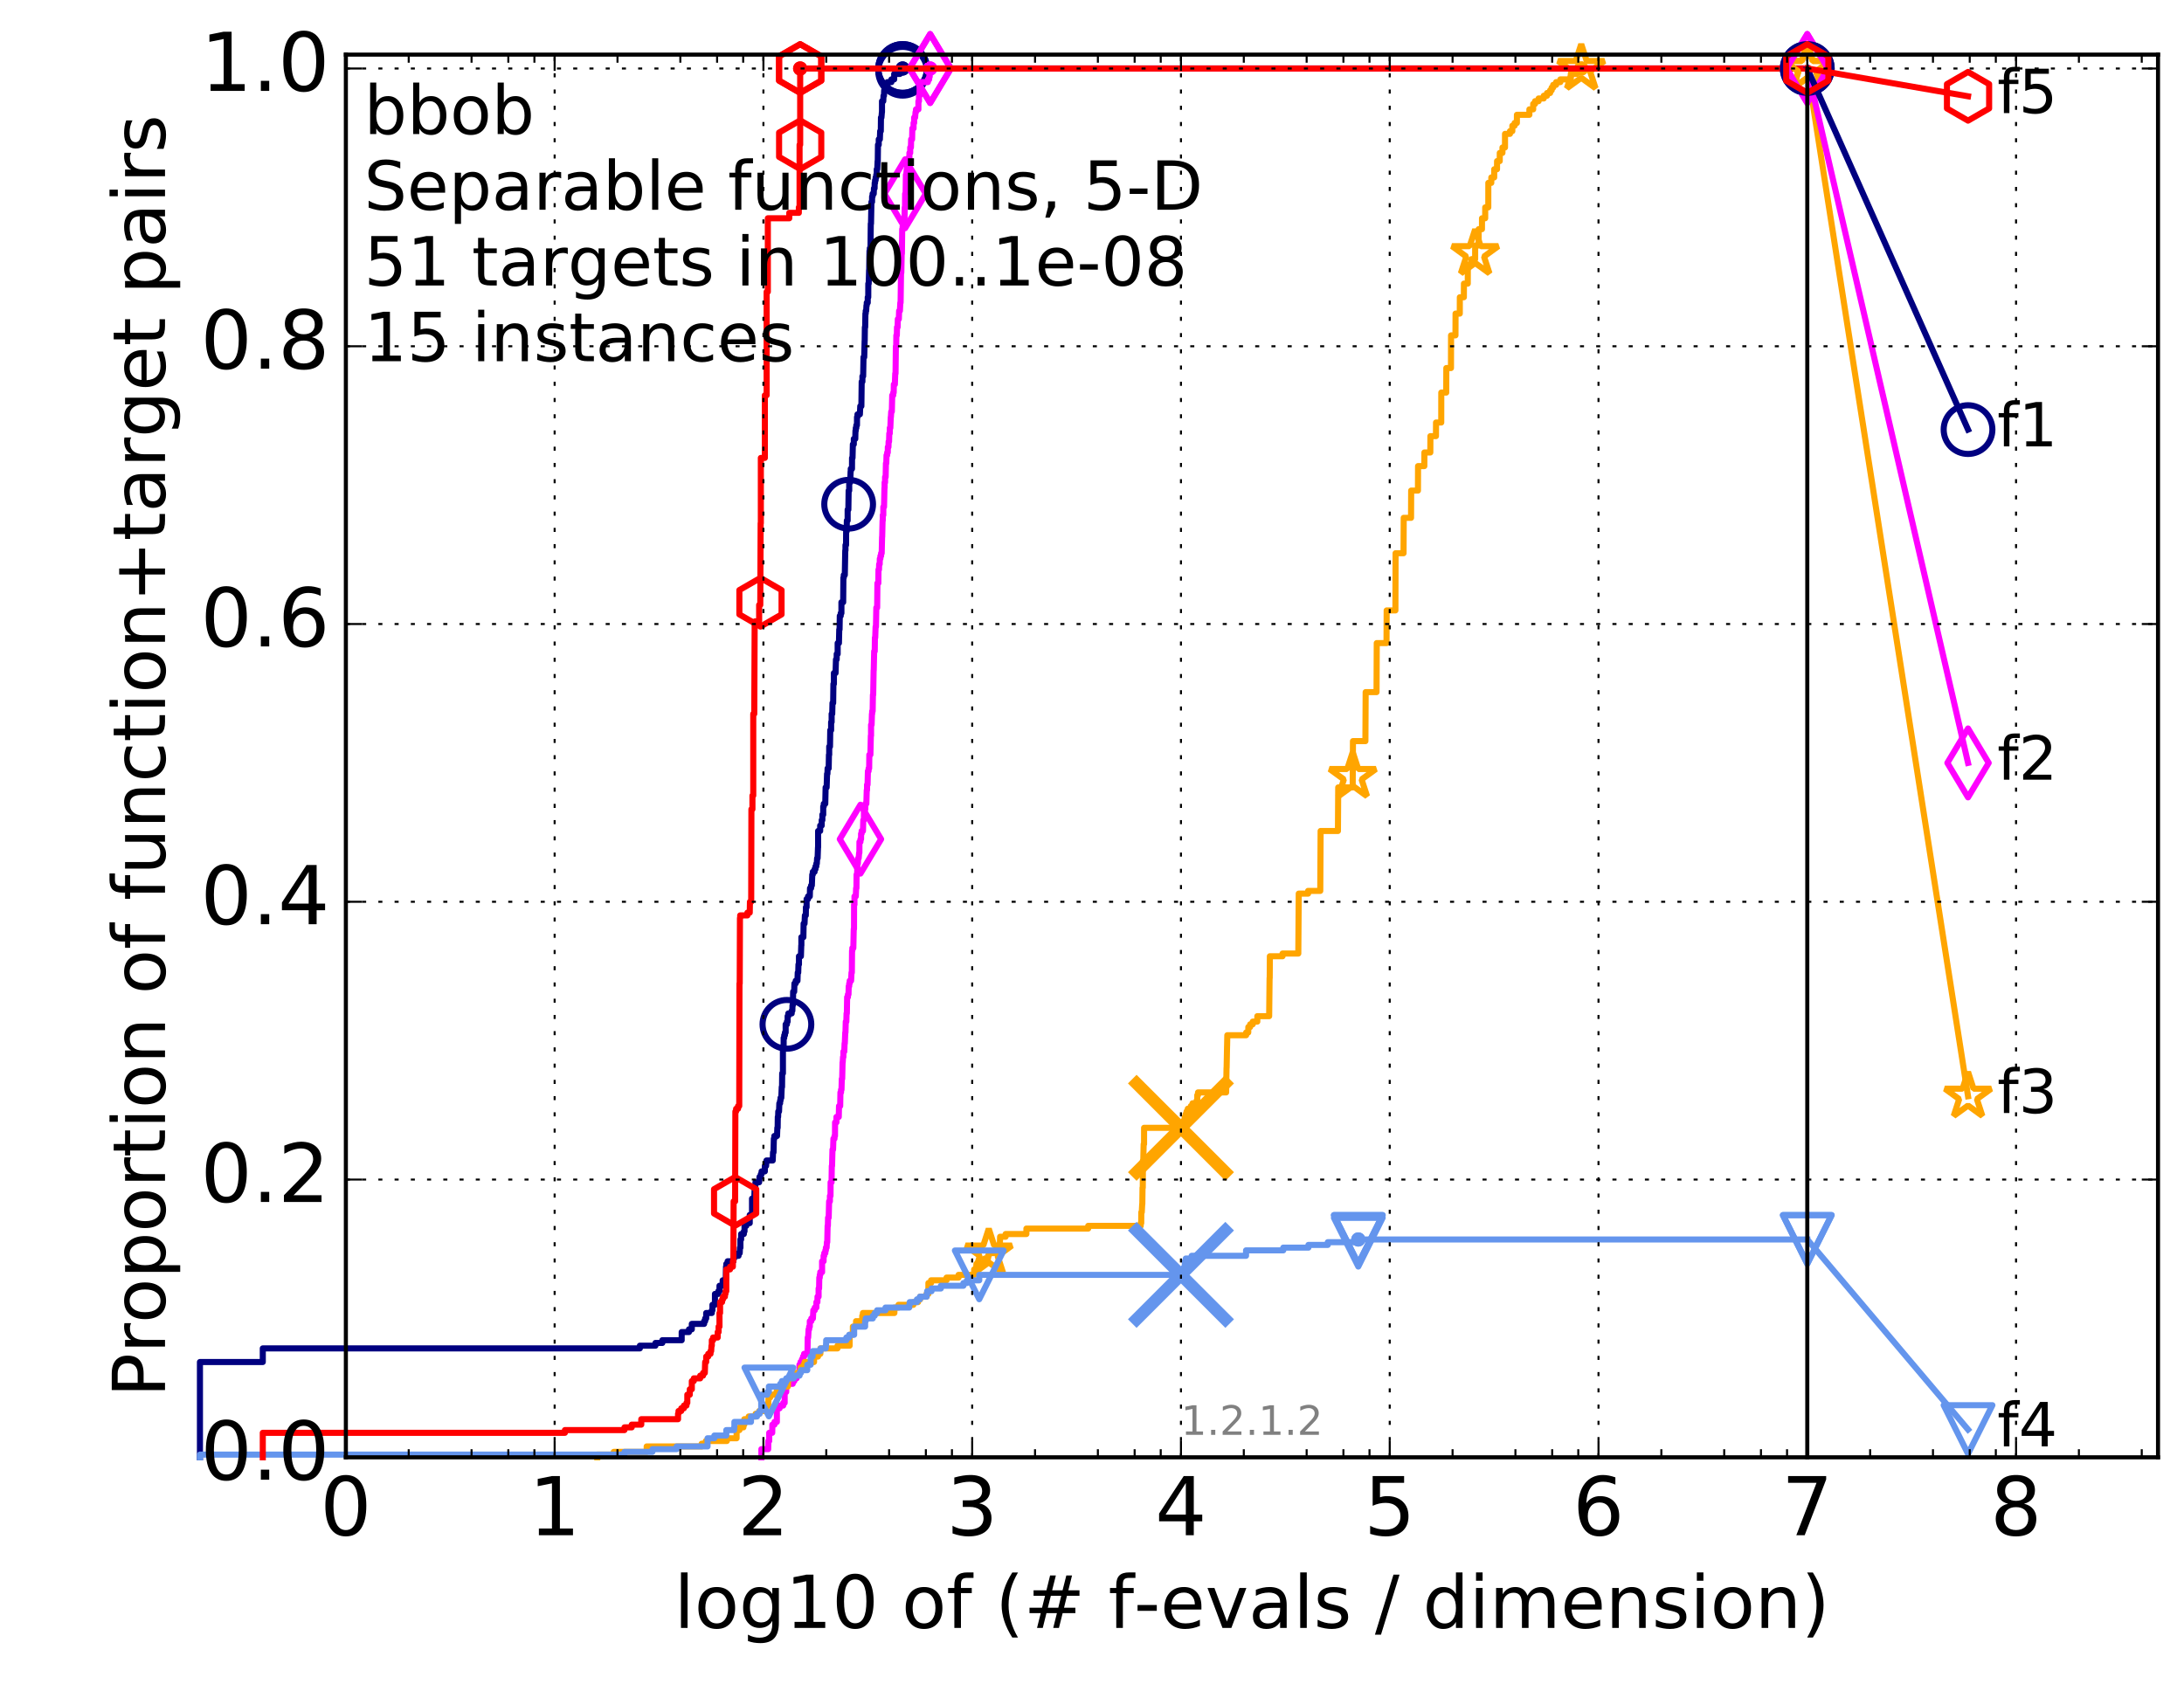 <?xml version="1.0" encoding="utf-8" standalone="no"?>
<!DOCTYPE svg PUBLIC "-//W3C//DTD SVG 1.1//EN"
  "http://www.w3.org/Graphics/SVG/1.1/DTD/svg11.dtd">
<!-- Created with matplotlib (http://matplotlib.org/) -->
<svg height="415pt" version="1.1" viewBox="0 0 538 415" width="538pt" xmlns="http://www.w3.org/2000/svg" xmlns:xlink="http://www.w3.org/1999/xlink">
 <defs>
  <style type="text/css">
*{stroke-linecap:butt;stroke-linejoin:round;stroke-miterlimit:100000;}
  </style>
 </defs>
 <g id="figure_1">
  <g id="patch_1">
   <path d="M 0 415.456 
L 538.8 415.456 
L 538.8 0 
L 0 0 
z
" style="fill:#ffffff;"/>
  </g>
  <g id="axes_1">
   <g id="patch_2">
    <path d="M 85.2 359.056 
L 531.6 359.056 
L 531.6 13.456 
L 85.2 13.456 
z
" style="fill:#ffffff;"/>
   </g>
   <g id="line2d_1">
    <defs>
     <path d="M 0 1.5 
C 0.398 1.5 0.779 1.342 1.061 1.061 
C 1.342 0.779 1.5 0.398 1.5 0 
C 1.5 -0.398 1.342 -0.779 1.061 -1.061 
C 0.779 -1.342 0.398 -1.5 0 -1.5 
C -0.398 -1.5 -0.779 -1.342 -1.061 -1.061 
C -1.342 -0.779 -1.5 -0.398 -1.5 0 
C -1.5 0.398 -1.342 0.779 -1.061 1.061 
C -0.779 1.342 -0.398 1.5 0 1.5 
z
" id="m29e552bc88" style="stroke:#000080;stroke-width:0.5;"/>
    </defs>
    <g>
     <use style="fill:#000080;stroke:#000080;stroke-width:0.5;" x="222.354" xlink:href="#m29e552bc88" y="16.878"/>
     <use style="fill:#000080;stroke:#000080;stroke-width:0.5;" x="222.354" xlink:href="#m29e552bc88" y="16.878"/>
    </g>
   </g>
   <g id="line2d_2">
    <path d="M 49.253 359.056 
L 49.253 335.574 
L 64.735 335.574 
L 64.735 332.219 
L 157.624 332.219 
L 157.624 331.548 
L 161.462 331.548 
L 161.462 330.877 
L 163.159 330.877 
L 163.159 330.206 
L 167.924 330.206 
L 167.924 328.193 
L 169.72 328.193 
L 169.72 327.522 
L 170.42 327.522 
L 170.42 326.18 
L 173.452 326.18 
L 173.452 325.509 
L 173.708 325.509 
L 173.708 324.839 
L 173.961 324.839 
L 173.961 323.497 
L 175.345 323.497 
L 175.345 322.826 
L 175.502 322.826 
L 175.502 321.484 
L 176.12 321.484 
L 176.12 318.8 
L 176.944 318.8 
L 176.944 318.129 
L 177.236 318.129 
L 177.236 316.787 
L 178.019 316.787 
L 178.019 315.445 
L 178.777 315.445 
L 178.844 312.091 
L 178.912 312.091 
L 178.912 311.42 
L 179.245 311.42 
L 179.245 310.749 
L 180.658 310.749 
L 180.658 310.078 
L 180.844 310.078 
L 180.844 309.407 
L 181.928 309.407 
L 181.928 308.736 
L 182.22 308.736 
L 182.277 307.394 
L 182.393 307.394 
L 182.393 305.381 
L 182.565 305.381 
L 182.565 304.039 
L 183.24 304.039 
L 183.24 303.369 
L 183.406 303.369 
L 183.406 302.027 
L 183.842 302.027 
L 183.842 301.356 
L 184.688 301.356 
L 184.688 299.343 
L 185.253 299.343 
L 185.253 295.317 
L 185.803 295.317 
L 185.902 292.634 
L 186.049 292.634 
L 186.097 291.292 
L 187.005 291.292 
L 187.099 289.95 
L 187.423 289.95 
L 187.423 289.279 
L 187.606 289.279 
L 187.606 288.608 
L 188.412 288.608 
L 188.412 287.266 
L 188.717 287.266 
L 188.804 285.924 
L 190.348 285.924 
L 190.428 283.911 
L 190.548 283.911 
L 190.628 280.557 
L 190.747 280.557 
L 190.747 279.886 
L 191.411 279.886 
L 191.487 277.873 
L 191.564 277.873 
L 191.602 275.189 
L 191.678 275.189 
L 191.716 273.847 
L 191.905 273.847 
L 191.98 271.834 
L 192.167 271.834 
L 192.167 271.164 
L 192.278 271.164 
L 192.278 270.493 
L 192.462 270.493 
L 192.572 267.809 
L 192.644 267.809 
L 192.681 264.454 
L 192.862 264.454 
L 192.862 257.745 
L 193.041 257.745 
L 193.041 255.732 
L 193.184 255.732 
L 193.184 255.061 
L 193.36 255.061 
L 193.36 254.39 
L 193.536 254.39 
L 193.536 252.377 
L 193.848 252.377 
L 193.848 251.706 
L 194.02 251.706 
L 194.02 250.364 
L 194.19 250.364 
L 194.19 249.694 
L 195.023 249.694 
L 195.023 249.023 
L 195.186 249.023 
L 195.219 247.681 
L 195.316 247.681 
L 195.38 244.326 
L 195.636 244.326 
L 195.7 242.313 
L 196.015 242.313 
L 196.015 241.642 
L 196.448 241.642 
L 196.51 239.629 
L 196.632 239.629 
L 196.692 237.617 
L 196.813 237.617 
L 196.813 235.604 
L 197.291 235.604 
L 197.38 232.92 
L 197.409 232.92 
L 197.409 230.907 
L 197.903 230.907 
L 197.961 227.553 
L 198.189 227.553 
L 198.274 225.54 
L 198.499 225.54 
L 198.527 223.527 
L 198.694 223.527 
L 198.694 221.514 
L 199.052 221.514 
L 199.052 220.843 
L 199.484 220.843 
L 199.538 218.83 
L 199.803 218.83 
L 199.803 218.159 
L 199.987 218.159 
L 200.092 215.476 
L 200.222 215.476 
L 200.222 214.805 
L 200.658 214.805 
L 200.658 214.134 
L 200.886 214.134 
L 200.886 213.463 
L 201.086 213.463 
L 201.086 212.792 
L 201.21 212.792 
L 201.284 211.45 
L 201.408 211.45 
L 201.506 208.766 
L 201.53 208.766 
L 201.53 204.741 
L 202.038 204.741 
L 202.038 203.399 
L 202.417 203.399 
L 202.417 202.057 
L 202.58 202.057 
L 202.58 200.715 
L 202.789 200.715 
L 202.789 198.702 
L 202.927 198.702 
L 202.927 198.031 
L 203.292 198.031 
L 203.382 194.006 
L 203.628 194.006 
L 203.739 190.651 
L 203.827 190.651 
L 203.871 189.309 
L 204.134 189.309 
L 204.199 185.954 
L 204.264 185.954 
L 204.264 183.942 
L 204.458 183.942 
L 204.522 179.916 
L 204.735 179.916 
L 204.735 177.903 
L 204.861 177.903 
L 204.861 175.89 
L 205.008 175.89 
L 205.071 173.207 
L 205.237 173.207 
L 205.299 168.51 
L 205.422 168.51 
L 205.422 165.826 
L 205.829 165.826 
L 205.93 162.472 
L 206.11 162.472 
L 206.11 161.13 
L 206.347 161.13 
L 206.347 158.446 
L 206.66 158.446 
L 206.738 155.091 
L 206.815 155.091 
L 206.873 151.737 
L 207.103 151.737 
L 207.103 151.066 
L 207.273 151.066 
L 207.273 148.382 
L 207.704 148.382 
L 207.759 142.343 
L 207.852 142.343 
L 207.852 141.673 
L 208.108 141.673 
L 208.217 135.634 
L 208.271 135.634 
L 208.271 134.292 
L 208.415 134.292 
L 208.433 130.938 
L 208.558 130.938 
L 208.612 128.254 
L 208.807 128.254 
L 208.807 125.57 
L 208.982 125.57 
L 209.052 120.873 
L 209.192 120.873 
L 209.192 118.861 
L 209.433 118.861 
L 209.536 116.177 
L 209.57 116.177 
L 209.57 115.506 
L 209.875 115.506 
L 209.891 112.822 
L 210.009 112.822 
L 210.092 109.468 
L 210.324 109.468 
L 210.324 108.126 
L 210.684 108.126 
L 210.732 106.113 
L 210.813 106.113 
L 210.813 105.442 
L 210.942 105.442 
L 210.942 104.771 
L 211.102 104.771 
L 211.118 102.758 
L 211.229 102.758 
L 211.229 102.087 
L 211.822 102.087 
L 211.914 100.074 
L 212.189 100.074 
L 212.265 94.036 
L 212.445 94.036 
L 212.445 92.694 
L 212.625 92.694 
L 212.714 87.998 
L 212.891 87.998 
L 212.993 83.972 
L 213.008 83.972 
L 213.052 80.617 
L 213.125 80.617 
L 213.183 77.263 
L 213.255 77.263 
L 213.255 76.592 
L 213.37 76.592 
L 213.442 75.25 
L 213.514 75.25 
L 213.514 74.579 
L 213.755 74.579 
L 213.755 73.237 
L 213.882 73.237 
L 213.896 69.882 
L 213.994 69.882 
L 214.092 66.528 
L 214.12 66.528 
L 214.189 61.831 
L 214.272 61.831 
L 214.272 61.16 
L 214.437 61.16 
L 214.506 55.122 
L 214.561 55.122 
L 214.669 49.754 
L 214.818 49.754 
L 214.832 48.412 
L 214.953 48.412 
L 214.953 47.741 
L 215.232 47.741 
L 215.285 46.399 
L 215.443 46.399 
L 215.469 45.058 
L 215.56 45.058 
L 215.56 44.387 
L 215.703 44.387 
L 215.703 43.716 
L 215.858 43.716 
L 215.858 43.045 
L 215.974 43.045 
L 215.974 41.703 
L 216.102 41.703 
L 216.19 39.69 
L 216.228 39.69 
L 216.279 35.664 
L 216.468 35.664 
L 216.468 34.323 
L 216.741 34.323 
L 216.815 32.31 
L 216.975 32.31 
L 217.012 28.955 
L 217.134 28.955 
L 217.243 27.613 
L 217.267 27.613 
L 217.267 24.929 
L 217.579 24.929 
L 217.638 23.588 
L 217.757 23.588 
L 217.804 22.246 
L 218.224 22.246 
L 218.224 21.575 
L 218.58 21.575 
L 218.592 20.233 
L 219.583 20.233 
L 219.583 19.562 
L 220.269 19.562 
L 220.269 18.22 
L 221.681 18.22 
L 221.681 17.549 
L 222.354 17.549 
L 222.354 16.878 
L 445.2 16.878 
L 445.2 16.878 
" style="fill:none;stroke:#000080;stroke-linecap:square;stroke-width:1.5;"/>
   </g>
   <g id="line2d_3">
    <defs>
     <path d="M 0 6 
C 1.591 6 3.117 5.368 4.243 4.243 
C 5.368 3.117 6 1.591 6 0 
C 6 -1.591 5.368 -3.117 4.243 -4.243 
C 3.117 -5.368 1.591 -6 0 -6 
C -1.591 -6 -3.117 -5.368 -4.243 -4.243 
C -5.368 -3.117 -6 -1.591 -6 0 
C -6 1.591 -5.368 3.117 -4.243 4.243 
C -3.117 5.368 -1.591 6 0 6 
z
" id="m4d7d898516" style="stroke:#000080;stroke-width:1.5;"/>
    </defs>
    <g>
     <use style="fill:none;stroke:#000080;stroke-width:1.5;" x="193.848" xlink:href="#m4d7d898516" y="252.377"/>
     <use style="fill:none;stroke:#000080;stroke-width:1.5;" x="209.052" xlink:href="#m4d7d898516" y="124.228"/>
     <use style="fill:none;stroke:#000080;stroke-width:1.5;" x="222.354" xlink:href="#m4d7d898516" y="17.549"/>
     <use style="fill:none;stroke:#000080;stroke-width:1.5;" x="222.354" xlink:href="#m4d7d898516" y="16.878"/>
     <use style="fill:none;stroke:#000080;stroke-width:1.5;" x="222.354" xlink:href="#m4d7d898516" y="16.878"/>
     <use style="fill:none;stroke:#000080;stroke-width:1.5;" x="445.2" xlink:href="#m4d7d898516" y="16.878"/>
    </g>
   </g>
   <g id="line2d_4"/>
   <g id="line2d_5">
    <defs>
     <path d="M 0 1.5 
C 0.398 1.5 0.779 1.342 1.061 1.061 
C 1.342 0.779 1.5 0.398 1.5 0 
C 1.5 -0.398 1.342 -0.779 1.061 -1.061 
C 0.779 -1.342 0.398 -1.5 0 -1.5 
C -0.398 -1.5 -0.779 -1.342 -1.061 -1.061 
C -1.342 -0.779 -1.5 -0.398 -1.5 0 
C -1.5 0.398 -1.342 0.779 -1.061 1.061 
C -0.779 1.342 -0.398 1.5 0 1.5 
z
" id="mc08b584b00" style="stroke:#ff00ff;stroke-width:0.5;"/>
    </defs>
    <g>
     <use style="fill:#ff00ff;stroke:#ff00ff;stroke-width:0.5;" x="229.138" xlink:href="#mc08b584b00" y="16.878"/>
     <use style="fill:#ff00ff;stroke:#ff00ff;stroke-width:0.5;" x="229.138" xlink:href="#mc08b584b00" y="16.878"/>
    </g>
   </g>
   <g id="line2d_6">
    <path d="M 187.56 359.056 
L 187.56 357.044 
L 189.232 357.044 
L 189.274 355.031 
L 189.485 355.031 
L 189.485 353.018 
L 190.226 353.018 
L 190.267 351.005 
L 190.787 351.005 
L 190.787 350.334 
L 191.372 350.334 
L 191.372 346.979 
L 192.055 346.979 
L 192.055 346.309 
L 192.934 346.309 
L 192.934 345.638 
L 193.29 345.638 
L 193.29 342.954 
L 193.675 342.954 
L 193.675 341.612 
L 193.814 341.612 
L 193.814 340.941 
L 195.283 340.941 
L 195.283 340.27 
L 195.668 340.27 
L 195.668 339.599 
L 196.232 339.599 
L 196.232 338.928 
L 196.632 338.928 
L 196.632 338.257 
L 196.934 338.257 
L 196.934 336.244 
L 197.202 336.244 
L 197.202 335.574 
L 197.556 335.574 
L 197.556 334.903 
L 197.817 334.903 
L 197.817 334.232 
L 198.075 334.232 
L 198.075 333.561 
L 198.915 333.561 
L 198.97 329.535 
L 199.079 329.535 
L 199.188 327.522 
L 199.323 327.522 
L 199.323 326.851 
L 199.484 326.851 
L 199.484 325.509 
L 199.856 325.509 
L 199.856 324.839 
L 200.248 324.839 
L 200.351 322.826 
L 200.709 322.826 
L 200.709 322.155 
L 201.111 322.155 
L 201.111 320.813 
L 201.358 320.813 
L 201.383 319.471 
L 201.652 319.471 
L 201.652 317.458 
L 201.773 317.458 
L 201.822 314.774 
L 201.942 314.774 
L 201.942 314.104 
L 202.061 314.104 
L 202.061 313.433 
L 202.51 313.433 
L 202.51 310.749 
L 202.881 310.749 
L 202.881 309.407 
L 203.042 309.407 
L 203.042 308.736 
L 203.314 308.736 
L 203.314 308.065 
L 203.449 308.065 
L 203.449 307.394 
L 203.628 307.394 
L 203.694 306.052 
L 203.783 306.052 
L 203.871 302.027 
L 203.937 302.027 
L 203.981 300.014 
L 204.134 300.014 
L 204.242 295.988 
L 204.436 295.988 
L 204.436 294.646 
L 204.586 294.646 
L 204.607 291.292 
L 204.84 291.292 
L 204.903 287.266 
L 204.966 287.266 
L 205.071 283.24 
L 205.216 283.24 
L 205.299 280.557 
L 205.566 280.557 
L 205.566 279.886 
L 205.688 279.886 
L 205.708 276.531 
L 206.05 276.531 
L 206.05 275.189 
L 206.621 275.189 
L 206.68 272.505 
L 206.969 272.505 
L 207.026 269.151 
L 207.179 269.151 
L 207.179 268.48 
L 207.292 268.48 
L 207.368 265.796 
L 207.461 265.796 
L 207.555 261.77 
L 207.592 261.77 
L 207.667 260.429 
L 207.759 260.429 
L 207.759 259.087 
L 207.98 259.087 
L 208.053 257.074 
L 208.108 257.074 
L 208.217 254.39 
L 208.271 254.39 
L 208.343 251.706 
L 208.487 251.706 
L 208.54 249.694 
L 208.612 249.694 
L 208.683 245.668 
L 208.877 245.668 
L 208.877 244.997 
L 209.017 244.997 
L 209.07 242.984 
L 209.192 242.984 
L 209.192 242.313 
L 209.313 242.313 
L 209.313 241.642 
L 209.655 241.642 
L 209.757 239.629 
L 209.841 239.629 
L 209.891 234.262 
L 209.959 234.262 
L 209.959 233.591 
L 210.208 233.591 
L 210.308 228.894 
L 210.374 228.894 
L 210.39 222.856 
L 210.488 222.856 
L 210.488 220.843 
L 210.813 220.843 
L 210.894 218.83 
L 210.974 218.83 
L 211.006 215.476 
L 211.133 215.476 
L 211.213 212.792 
L 211.323 212.792 
L 211.386 211.45 
L 211.527 211.45 
L 211.636 210.108 
L 211.699 210.108 
L 211.714 207.424 
L 211.961 207.424 
L 211.961 206.753 
L 212.113 206.753 
L 212.113 205.412 
L 212.25 205.412 
L 212.25 204.741 
L 212.58 204.741 
L 212.654 202.057 
L 212.817 202.057 
L 212.817 200.044 
L 212.993 200.044 
L 212.993 199.373 
L 213.154 199.373 
L 213.154 198.031 
L 213.413 198.031 
L 213.514 194.677 
L 213.585 194.677 
L 213.585 193.335 
L 213.713 193.335 
L 213.798 189.98 
L 213.966 189.98 
L 213.966 189.309 
L 214.106 189.309 
L 214.148 185.954 
L 214.41 185.954 
L 214.52 181.258 
L 214.574 181.258 
L 214.574 178.574 
L 214.71 178.574 
L 214.791 175.89 
L 214.845 175.89 
L 214.845 175.219 
L 214.966 175.219 
L 215.033 171.194 
L 215.099 171.194 
L 215.206 165.155 
L 215.232 165.155 
L 215.338 160.459 
L 215.482 160.459 
L 215.521 157.104 
L 215.6 157.104 
L 215.69 154.42 
L 215.781 154.42 
L 215.871 149.724 
L 216.076 149.724 
L 216.14 143.685 
L 216.367 143.685 
L 216.405 140.331 
L 216.53 140.331 
L 216.567 138.989 
L 216.704 138.989 
L 216.729 137.647 
L 216.877 137.647 
L 216.877 136.976 
L 217.048 136.976 
L 217.048 136.305 
L 217.194 136.305 
L 217.291 132.279 
L 217.315 132.279 
L 217.411 128.254 
L 217.459 128.254 
L 217.459 126.912 
L 217.591 126.912 
L 217.591 124.899 
L 217.769 124.899 
L 217.875 120.203 
L 217.91 120.203 
L 217.91 118.861 
L 218.027 118.861 
L 218.027 117.519 
L 218.167 117.519 
L 218.236 114.164 
L 218.328 114.164 
L 218.386 112.151 
L 218.546 112.151 
L 218.546 111.48 
L 218.694 111.48 
L 218.705 110.138 
L 218.863 110.138 
L 218.897 108.797 
L 219.009 108.797 
L 219.065 106.784 
L 219.187 106.784 
L 219.187 105.442 
L 219.32 105.442 
L 219.43 102.758 
L 219.463 102.758 
L 219.539 101.416 
L 219.691 101.416 
L 219.789 97.391 
L 220.035 97.391 
L 220.035 96.72 
L 220.152 96.72 
L 220.184 94.707 
L 220.437 94.707 
L 220.531 92.023 
L 220.604 92.023 
L 220.687 85.314 
L 220.77 85.314 
L 220.801 82.63 
L 220.925 82.63 
L 220.966 80.617 
L 221.119 80.617 
L 221.169 78.604 
L 221.421 78.604 
L 221.482 76.592 
L 221.681 76.592 
L 221.78 74.579 
L 221.849 74.579 
L 221.957 67.198 
L 222.025 67.198 
L 222.122 62.502 
L 222.171 62.502 
L 222.248 56.463 
L 222.354 56.463 
L 222.354 55.793 
L 222.536 55.793 
L 222.536 54.451 
L 222.811 54.451 
L 222.868 51.096 
L 222.943 51.096 
L 222.962 47.741 
L 223.083 47.741 
L 223.157 43.045 
L 223.25 43.045 
L 223.361 41.703 
L 223.462 41.703 
L 223.462 40.361 
L 223.671 40.361 
L 223.671 39.019 
L 224.022 39.019 
L 224.022 37.677 
L 224.218 37.677 
L 224.218 36.335 
L 224.394 36.335 
L 224.446 34.323 
L 224.682 34.323 
L 224.742 31.639 
L 225.043 31.639 
L 225.043 30.297 
L 225.187 30.297 
L 225.187 28.955 
L 225.423 28.955 
L 225.532 27.613 
L 225.64 27.613 
L 225.64 26.942 
L 226.238 26.942 
L 226.238 24.929 
L 226.375 24.929 
L 226.375 23.588 
L 226.535 23.588 
L 226.535 20.233 
L 228.57 20.233 
L 228.57 19.562 
L 228.888 19.562 
L 228.888 18.891 
L 229.024 18.891 
L 229.024 17.549 
L 229.138 17.549 
L 229.138 16.878 
L 445.2 16.878 
L 445.2 16.878 
" style="fill:none;stroke:#ff00ff;stroke-linecap:square;stroke-width:1.5;"/>
   </g>
   <g id="line2d_7">
    <defs>
     <path d="M -0 8.485 
L 5.091 0 
L 0 -8.485 
L -5.091 -0 
z
" id="md8d26b9b4a" style="stroke:#ff00ff;stroke-linejoin:miter;stroke-width:1.5;"/>
    </defs>
    <g>
     <use style="fill:none;stroke:#ff00ff;stroke-linejoin:miter;stroke-width:1.5;" x="211.961" xlink:href="#md8d26b9b4a" y="206.753"/>
     <use style="fill:none;stroke:#ff00ff;stroke-linejoin:miter;stroke-width:1.5;" x="222.962" xlink:href="#md8d26b9b4a" y="47.741"/>
     <use style="fill:none;stroke:#ff00ff;stroke-linejoin:miter;stroke-width:1.5;" x="229.138" xlink:href="#md8d26b9b4a" y="16.878"/>
     <use style="fill:none;stroke:#ff00ff;stroke-linejoin:miter;stroke-width:1.5;" x="229.138" xlink:href="#md8d26b9b4a" y="16.878"/>
     <use style="fill:none;stroke:#ff00ff;stroke-linejoin:miter;stroke-width:1.5;" x="445.2" xlink:href="#md8d26b9b4a" y="16.878"/>
    </g>
   </g>
   <g id="line2d_8"/>
   <g id="line2d_9">
    <defs>
     <path d="M 0 1.5 
C 0.398 1.5 0.779 1.342 1.061 1.061 
C 1.342 0.779 1.5 0.398 1.5 0 
C 1.5 -0.398 1.342 -0.779 1.061 -1.061 
C 0.779 -1.342 0.398 -1.5 0 -1.5 
C -0.398 -1.5 -0.779 -1.342 -1.061 -1.061 
C -1.342 -0.779 -1.5 -0.398 -1.5 0 
C -1.5 0.398 -1.342 0.779 -1.061 1.061 
C -0.779 1.342 -0.398 1.5 0 1.5 
z
" id="mfc407cbd16" style="stroke:#ffa500;stroke-width:0.5;"/>
    </defs>
    <g>
     <use style="fill:#ffa500;stroke:#ffa500;stroke-width:0.5;" x="389.516" xlink:href="#mfc407cbd16" y="16.878"/>
     <use style="fill:#ffa500;stroke:#ffa500;stroke-width:0.5;" x="389.516" xlink:href="#mfc407cbd16" y="16.878"/>
    </g>
   </g>
   <g id="line2d_10">
    <path d="M 147.126 359.056 
L 147.126 358.385 
L 151.198 358.385 
L 151.198 357.714 
L 159.304 357.714 
L 159.304 356.373 
L 172.842 356.373 
L 172.842 355.702 
L 173.877 355.702 
L 173.877 355.031 
L 179.046 355.031 
L 179.046 354.36 
L 181.452 354.36 
L 181.452 352.347 
L 182.161 352.347 
L 182.161 351.676 
L 183.129 351.676 
L 183.129 351.005 
L 183.351 351.005 
L 183.351 349.663 
L 184.427 349.663 
L 184.427 348.992 
L 186.146 348.992 
L 186.146 348.321 
L 187.005 348.321 
L 187.005 347.65 
L 188.761 347.65 
L 188.761 346.309 
L 189.232 346.309 
L 189.316 344.296 
L 189.735 344.296 
L 189.735 343.625 
L 191.256 343.625 
L 191.256 342.954 
L 191.372 342.954 
L 191.372 342.283 
L 192.753 342.283 
L 192.753 341.612 
L 194.088 341.612 
L 194.156 339.599 
L 195.023 339.599 
L 195.023 338.928 
L 195.154 338.928 
L 195.154 338.257 
L 197.143 338.257 
L 197.232 336.915 
L 197.961 336.915 
L 197.961 336.244 
L 198.217 336.244 
L 198.217 335.574 
L 200.531 335.574 
L 200.531 334.232 
L 201.506 334.232 
L 201.506 333.561 
L 202.085 333.561 
L 202.085 332.219 
L 206.308 332.219 
L 206.308 331.548 
L 209.295 331.548 
L 209.295 328.864 
L 210.092 328.864 
L 210.092 326.851 
L 210.878 326.851 
L 210.878 325.509 
L 212.37 325.509 
L 212.415 324.168 
L 212.565 324.168 
L 212.565 323.497 
L 220.322 323.497 
L 220.343 322.155 
L 221.331 322.155 
L 221.331 321.484 
L 224.992 321.484 
L 224.992 320.813 
L 226.149 320.813 
L 226.149 320.142 
L 226.679 320.142 
L 226.679 319.471 
L 228.225 319.471 
L 228.225 318.8 
L 228.7 318.8 
L 228.7 316.116 
L 229.357 316.116 
L 229.357 315.445 
L 233.167 315.445 
L 233.167 314.774 
L 236.127 314.774 
L 236.127 314.104 
L 239.972 314.104 
L 239.972 312.762 
L 240.524 312.762 
L 240.524 311.42 
L 242.365 311.42 
L 242.365 310.749 
L 242.592 310.749 
L 242.592 310.078 
L 243.393 310.078 
L 243.393 309.407 
L 243.565 309.407 
L 243.565 308.736 
L 245.476 308.736 
L 245.476 307.394 
L 246.278 307.394 
L 246.363 304.71 
L 247.72 304.71 
L 247.72 304.039 
L 252.841 304.039 
L 252.841 302.698 
L 268.061 302.698 
L 268.061 302.027 
L 281.001 302.027 
L 281.001 301.356 
L 281.126 301.356 
L 281.144 298.672 
L 281.26 298.672 
L 281.367 296.659 
L 281.394 296.659 
L 281.446 292.634 
L 281.506 292.634 
L 281.55 285.924 
L 281.633 285.924 
L 281.726 281.899 
L 281.824 281.899 
L 281.831 277.873 
L 291.033 277.873 
L 291.033 277.202 
L 291.485 277.202 
L 291.485 276.531 
L 291.764 276.531 
L 291.842 275.189 
L 292.052 275.189 
L 292.052 274.518 
L 292.291 274.518 
L 292.291 273.847 
L 292.591 273.847 
L 292.591 273.176 
L 293.344 273.176 
L 293.344 272.505 
L 293.764 272.505 
L 293.764 271.834 
L 294.771 271.834 
L 294.771 271.164 
L 294.933 271.164 
L 294.933 269.822 
L 295.116 269.822 
L 295.116 269.151 
L 302.041 269.151 
L 302.141 263.112 
L 302.16 263.112 
L 302.271 257.745 
L 302.276 257.745 
L 302.333 255.061 
L 306.972 255.061 
L 306.972 254.39 
L 307.489 254.39 
L 307.509 253.048 
L 307.955 253.048 
L 307.955 252.377 
L 308.596 252.377 
L 308.596 251.706 
L 309.724 251.706 
L 309.724 250.364 
L 312.641 250.364 
L 312.745 240.971 
L 312.776 240.971 
L 312.815 235.604 
L 315.937 235.604 
L 315.937 234.933 
L 319.819 234.933 
L 319.929 220.172 
L 322.232 220.172 
L 322.232 219.501 
L 325.23 219.501 
L 325.317 204.741 
L 329.583 204.741 
L 329.654 194.006 
L 333.217 194.006 
L 333.284 182.6 
L 336.348 182.6 
L 336.411 170.523 
L 339.093 170.523 
L 339.145 158.446 
L 341.548 158.446 
L 341.588 150.395 
L 343.741 150.395 
L 343.783 136.305 
L 345.746 136.305 
L 345.788 127.583 
L 347.592 127.583 
L 347.624 120.873 
L 349.293 120.873 
L 349.319 114.835 
L 350.866 114.835 
L 350.884 111.48 
L 352.341 111.48 
L 352.362 107.455 
L 353.73 107.455 
L 353.748 104.1 
L 355.032 104.1 
L 355.043 96.72 
L 356.261 96.72 
L 356.283 90.681 
L 357.429 90.681 
L 357.449 82.63 
L 358.535 82.63 
L 358.556 77.263 
L 359.599 77.263 
L 359.612 73.237 
L 360.604 73.237 
L 360.621 69.882 
L 361.567 69.882 
L 361.585 65.186 
L 362.496 65.186 
L 362.503 63.844 
L 363.382 63.844 
L 363.389 60.489 
L 364.236 60.489 
L 364.25 56.463 
L 365.062 56.463 
L 365.072 53.78 
L 365.856 53.78 
L 365.865 51.096 
L 366.621 51.096 
L 366.631 45.058 
L 367.357 45.058 
L 367.369 43.716 
L 368.076 43.716 
L 368.085 41.703 
L 368.77 41.703 
L 368.782 39.69 
L 369.443 39.69 
L 369.45 37.677 
L 370.108 37.677 
L 370.111 36.335 
L 370.735 36.335 
L 370.743 32.981 
L 371.96 32.981 
L 371.96 32.31 
L 372.542 32.31 
L 372.544 30.968 
L 373.11 30.968 
L 373.11 30.297 
L 373.664 30.297 
L 373.675 28.284 
L 376.741 28.284 
L 376.745 26.942 
L 377.679 26.942 
L 377.682 25.6 
L 378.139 25.6 
L 378.139 24.929 
L 379.016 24.929 
L 379.016 24.258 
L 380.282 24.258 
L 380.282 23.588 
L 381.082 23.588 
L 381.082 22.917 
L 381.856 22.917 
L 381.856 22.246 
L 382.236 22.246 
L 382.236 21.575 
L 382.609 21.575 
L 382.609 20.904 
L 383.33 20.904 
L 383.33 20.233 
L 384.373 20.233 
L 384.373 19.562 
L 386.945 19.562 
L 386.946 18.22 
L 388.413 18.22 
L 388.413 17.549 
L 389.516 17.549 
L 389.516 16.878 
L 445.2 16.878 
L 445.2 16.878 
" style="fill:none;stroke:#ffa500;stroke-linecap:square;stroke-width:1.5;"/>
   </g>
   <g id="line2d_11">
    <defs>
     <path d="M 0 -6 
L -1.347 -1.854 
L -5.706 -1.854 
L -2.18 0.708 
L -3.527 4.854 
L -0 2.292 
L 3.527 4.854 
L 2.18 0.708 
L 5.706 -1.854 
L 1.347 -1.854 
z
" id="m1231fe624f" style="stroke:#ffa500;stroke-linejoin:bevel;stroke-width:1.5;"/>
    </defs>
    <g>
     <use style="fill:none;stroke:#ffa500;stroke-linejoin:bevel;stroke-width:1.5;" x="243.565" xlink:href="#m1231fe624f" y="308.736"/>
     <use style="fill:none;stroke:#ffa500;stroke-linejoin:bevel;stroke-width:1.5;" x="333.228" xlink:href="#m1231fe624f" y="191.322"/>
     <use style="fill:none;stroke:#ffa500;stroke-linejoin:bevel;stroke-width:1.5;" x="363.385" xlink:href="#m1231fe624f" y="62.502"/>
     <use style="fill:none;stroke:#ffa500;stroke-linejoin:bevel;stroke-width:1.5;" x="389.516" xlink:href="#m1231fe624f" y="16.878"/>
     <use style="fill:none;stroke:#ffa500;stroke-linejoin:bevel;stroke-width:1.5;" x="445.2" xlink:href="#m1231fe624f" y="16.878"/>
    </g>
   </g>
   <g id="line2d_12"/>
   <g id="line2d_13">
    <path clip-path="url(#pe30420e1a4)" d="M 290.915 277.873 
" style="fill:none;stroke:#ffa500;stroke-linecap:square;"/>
    <defs>
     <path d="M -12 12 
L 12 -12 
M -12 -12 
L 12 12 
" id="mae138dccc2" style="stroke:#ffa500;stroke-width:3.0;"/>
    </defs>
    <g clip-path="url(#pe30420e1a4)">
     <use style="fill:#ffa500;stroke:#ffa500;stroke-width:3.0;" x="290.915" xlink:href="#mae138dccc2" y="277.873"/>
    </g>
   </g>
   <g id="line2d_14">
    <defs>
     <path d="M 0 1.5 
C 0.398 1.5 0.779 1.342 1.061 1.061 
C 1.342 0.779 1.5 0.398 1.5 0 
C 1.5 -0.398 1.342 -0.779 1.061 -1.061 
C 0.779 -1.342 0.398 -1.5 0 -1.5 
C -0.398 -1.5 -0.779 -1.342 -1.061 -1.061 
C -1.342 -0.779 -1.5 -0.398 -1.5 0 
C -1.5 0.398 -1.342 0.779 -1.061 1.061 
C -0.779 1.342 -0.398 1.5 0 1.5 
z
" id="medbca6f8e5" style="stroke:#6495ed;stroke-width:0.5;"/>
    </defs>
    <g>
     <use style="fill:#6495ed;stroke:#6495ed;stroke-width:0.5;" x="334.598" xlink:href="#medbca6f8e5" y="305.381"/>
     <use style="fill:#6495ed;stroke:#6495ed;stroke-width:0.5;" x="334.598" xlink:href="#medbca6f8e5" y="305.381"/>
    </g>
   </g>
   <g id="line2d_15">
    <path d="M 49.253 359.056 
L 49.253 358.385 
L 153.829 358.385 
L 153.829 357.714 
L 160.715 357.714 
L 160.715 357.044 
L 166.68 357.044 
L 166.68 356.373 
L 174.295 356.373 
L 174.295 354.36 
L 175.967 354.36 
L 175.967 353.689 
L 178.912 353.689 
L 178.912 352.347 
L 180.844 352.347 
L 180.844 351.676 
L 180.905 351.676 
L 180.905 350.334 
L 184.998 350.334 
L 184.998 348.992 
L 186.484 348.992 
L 186.484 348.321 
L 187.145 348.321 
L 187.145 347.65 
L 187.515 347.65 
L 187.515 344.967 
L 187.56 344.967 
L 187.56 343.625 
L 189.019 343.625 
L 189.019 342.954 
L 189.401 342.954 
L 189.401 341.612 
L 192.204 341.612 
L 192.204 340.941 
L 192.608 340.941 
L 192.608 340.27 
L 193.675 340.27 
L 193.675 339.599 
L 195.54 339.599 
L 195.54 338.928 
L 196.964 338.928 
L 196.964 338.257 
L 197.291 338.257 
L 197.291 337.586 
L 198.86 337.586 
L 198.86 336.244 
L 199.698 336.244 
L 199.698 334.232 
L 200.17 334.232 
L 200.17 333.561 
L 200.222 333.561 
L 200.222 332.89 
L 202.133 332.89 
L 202.133 332.219 
L 203.427 332.219 
L 203.427 331.548 
L 203.494 331.548 
L 203.494 330.877 
L 203.516 330.877 
L 203.516 330.206 
L 208.487 330.206 
L 208.487 329.535 
L 209.174 329.535 
L 209.174 328.864 
L 210.406 328.864 
L 210.406 326.851 
L 213.11 326.851 
L 213.11 325.509 
L 213.255 325.509 
L 213.255 324.839 
L 215.006 324.839 
L 215.006 324.168 
L 215.482 324.168 
L 215.482 323.497 
L 216.063 323.497 
L 216.063 322.826 
L 218.132 322.826 
L 218.132 322.155 
L 223.986 322.155 
L 223.986 321.484 
L 224.093 321.484 
L 224.093 320.813 
L 225.863 320.813 
L 225.863 320.142 
L 226.599 320.142 
L 226.599 319.471 
L 228.291 319.471 
L 228.291 318.8 
L 228.38 318.8 
L 228.38 318.129 
L 229.476 318.129 
L 229.476 317.458 
L 231.767 317.458 
L 231.767 316.787 
L 237.325 316.787 
L 237.325 316.116 
L 238.175 316.116 
L 238.175 315.445 
L 241.225 315.445 
L 241.225 314.104 
L 291.33 314.104 
L 291.33 313.433 
L 291.434 313.433 
L 291.434 312.762 
L 291.757 312.762 
L 291.757 312.091 
L 291.869 312.091 
L 291.869 310.749 
L 292.097 310.749 
L 292.097 310.078 
L 293.547 310.078 
L 293.547 309.407 
L 306.947 309.407 
L 306.947 308.065 
L 316.118 308.065 
L 316.118 307.394 
L 322.312 307.394 
L 322.312 306.723 
L 327.084 306.723 
L 327.084 306.052 
L 334.598 306.052 
L 334.598 305.381 
L 445.2 305.381 
" style="fill:none;stroke:#6495ed;stroke-linecap:square;stroke-width:1.5;"/>
   </g>
   <g id="line2d_16">
    <defs>
     <path d="M -0 6 
L 6 -6 
L -6 -6 
z
" id="m136d234bd7" style="stroke:#6495ed;stroke-linejoin:miter;stroke-width:1.5;"/>
    </defs>
    <g>
     <use style="fill:none;stroke:#6495ed;stroke-linejoin:miter;stroke-width:1.5;" x="189.401" xlink:href="#m136d234bd7" y="342.954"/>
     <use style="fill:none;stroke:#6495ed;stroke-linejoin:miter;stroke-width:1.5;" x="241.225" xlink:href="#m136d234bd7" y="314.104"/>
     <use style="fill:none;stroke:#6495ed;stroke-linejoin:miter;stroke-width:1.5;" x="334.598" xlink:href="#m136d234bd7" y="306.052"/>
     <use style="fill:none;stroke:#6495ed;stroke-linejoin:miter;stroke-width:1.5;" x="334.598" xlink:href="#m136d234bd7" y="305.381"/>
     <use style="fill:none;stroke:#6495ed;stroke-linejoin:miter;stroke-width:1.5;" x="334.598" xlink:href="#m136d234bd7" y="305.381"/>
     <use style="fill:none;stroke:#6495ed;stroke-linejoin:miter;stroke-width:1.5;" x="445.2" xlink:href="#m136d234bd7" y="305.381"/>
    </g>
   </g>
   <g id="line2d_17"/>
   <g id="line2d_18">
    <path clip-path="url(#pe30420e1a4)" d="M 290.915 314.104 
" style="fill:none;stroke:#6495ed;stroke-linecap:square;"/>
    <defs>
     <path d="M -12 12 
L 12 -12 
M -12 -12 
L 12 12 
" id="m03b244852f" style="stroke:#6495ed;stroke-width:3.0;"/>
    </defs>
    <g clip-path="url(#pe30420e1a4)">
     <use style="fill:#6495ed;stroke:#6495ed;stroke-width:3.0;" x="290.915" xlink:href="#m03b244852f" y="314.104"/>
    </g>
   </g>
   <g id="line2d_19">
    <defs>
     <path d="M 0 1.5 
C 0.398 1.5 0.779 1.342 1.061 1.061 
C 1.342 0.779 1.5 0.398 1.5 0 
C 1.5 -0.398 1.342 -0.779 1.061 -1.061 
C 0.779 -1.342 0.398 -1.5 0 -1.5 
C -0.398 -1.5 -0.779 -1.342 -1.061 -1.061 
C -1.342 -0.779 -1.5 -0.398 -1.5 0 
C -1.5 0.398 -1.342 0.779 -1.061 1.061 
C -0.779 1.342 -0.398 1.5 0 1.5 
z
" id="m969b742e1c" style="stroke:#ff0000;stroke-width:0.5;"/>
    </defs>
    <g>
     <use style="fill:#ff0000;stroke:#ff0000;stroke-width:0.5;" x="197.113" xlink:href="#m969b742e1c" y="16.878"/>
     <use style="fill:#ff0000;stroke:#ff0000;stroke-width:0.5;" x="197.113" xlink:href="#m969b742e1c" y="16.878"/>
    </g>
   </g>
   <g id="line2d_20">
    <path d="M 64.735 359.056 
L 64.735 353.018 
L 139.16 353.018 
L 139.16 352.347 
L 153.829 352.347 
L 153.829 351.676 
L 155.617 351.676 
L 155.617 351.005 
L 157.97 351.005 
L 157.97 349.663 
L 167.026 349.663 
L 167.026 348.321 
L 167.14 348.321 
L 167.14 347.65 
L 167.814 347.65 
L 167.814 346.979 
L 168.468 346.979 
L 168.468 346.309 
L 169.103 346.309 
L 169.103 345.638 
L 169.311 345.638 
L 169.311 343.625 
L 169.923 343.625 
L 169.923 342.283 
L 170.42 342.283 
L 170.42 340.27 
L 170.907 340.27 
L 170.907 339.599 
L 172.486 339.599 
L 172.486 338.928 
L 173.192 338.928 
L 173.192 338.257 
L 173.623 338.257 
L 173.708 335.574 
L 173.961 335.574 
L 173.961 334.232 
L 174.459 334.232 
L 174.459 333.561 
L 175.027 333.561 
L 175.027 332.89 
L 175.186 332.89 
L 175.266 331.548 
L 175.345 331.548 
L 175.345 330.206 
L 175.658 330.206 
L 175.658 329.535 
L 176.796 329.535 
L 176.796 328.193 
L 177.017 328.193 
L 177.017 326.851 
L 177.236 326.851 
L 177.236 323.497 
L 177.38 323.497 
L 177.38 320.813 
L 177.879 320.813 
L 177.879 320.142 
L 178.089 320.142 
L 178.089 319.471 
L 178.573 319.471 
L 178.573 318.8 
L 178.709 318.8 
L 178.709 318.129 
L 178.912 318.129 
L 178.912 312.762 
L 179.834 312.762 
L 179.834 312.091 
L 180.533 312.091 
L 180.533 310.749 
L 180.658 310.749 
L 180.72 295.988 
L 181.089 295.988 
L 181.15 273.847 
L 181.332 273.847 
L 181.332 273.176 
L 181.81 273.176 
L 181.81 272.505 
L 182.103 272.505 
L 182.161 242.313 
L 182.22 242.313 
L 182.277 226.211 
L 182.335 226.211 
L 182.335 225.54 
L 184.11 225.54 
L 184.11 224.869 
L 184.688 224.869 
L 184.74 222.185 
L 185.049 222.185 
L 185.1 199.373 
L 185.354 199.373 
L 185.354 196.018 
L 185.555 196.018 
L 185.555 175.89 
L 185.803 175.89 
L 185.902 153.749 
L 186.049 153.749 
L 186.049 153.078 
L 187.005 153.078 
L 187.005 149.053 
L 187.285 149.053 
L 187.377 128.925 
L 187.423 128.925 
L 187.423 112.822 
L 188.412 112.822 
L 188.412 97.391 
L 188.847 97.391 
L 188.847 71.895 
L 189.147 71.895 
L 189.147 53.78 
L 194.427 53.78 
L 194.427 52.438 
L 196.783 52.438 
L 196.783 51.096 
L 196.964 51.096 
L 196.964 35.664 
L 197.113 35.664 
L 197.113 16.878 
L 445.2 16.878 
L 445.2 16.878 
" style="fill:none;stroke:#ff0000;stroke-linecap:square;stroke-width:1.5;"/>
   </g>
   <g id="line2d_21">
    <defs>
     <path d="M 0 -6 
L -5.196 -3 
L -5.196 3 
L -0 6 
L 5.196 3 
L 5.196 -3 
z
" id="mc7ed22e3f7" style="stroke:#ff0000;stroke-linejoin:miter;stroke-width:1.5;"/>
    </defs>
    <g>
     <use style="fill:none;stroke:#ff0000;stroke-linejoin:miter;stroke-width:1.5;" x="181.089" xlink:href="#mc7ed22e3f7" y="295.988"/>
     <use style="fill:none;stroke:#ff0000;stroke-linejoin:miter;stroke-width:1.5;" x="187.331" xlink:href="#mc7ed22e3f7" y="148.382"/>
     <use style="fill:none;stroke:#ff0000;stroke-linejoin:miter;stroke-width:1.5;" x="197.113" xlink:href="#mc7ed22e3f7" y="35.664"/>
     <use style="fill:none;stroke:#ff0000;stroke-linejoin:miter;stroke-width:1.5;" x="197.113" xlink:href="#mc7ed22e3f7" y="16.878"/>
     <use style="fill:none;stroke:#ff0000;stroke-linejoin:miter;stroke-width:1.5;" x="197.113" xlink:href="#mc7ed22e3f7" y="16.878"/>
     <use style="fill:none;stroke:#ff0000;stroke-linejoin:miter;stroke-width:1.5;" x="445.2" xlink:href="#mc7ed22e3f7" y="16.878"/>
    </g>
   </g>
   <g id="line2d_22"/>
   <g id="line2d_23">
    <path d="M 445.2 305.381 
L 484.8 352.213 
" style="fill:none;stroke:#6495ed;stroke-linecap:square;stroke-width:1.5;"/>
    <g>
     <use style="fill:none;stroke:#6495ed;stroke-linejoin:miter;stroke-width:1.5;" x="445.2" xlink:href="#m136d234bd7" y="305.381"/>
     <use style="fill:none;stroke:#6495ed;stroke-linejoin:miter;stroke-width:1.5;" x="484.8" xlink:href="#m136d234bd7" y="352.213"/>
    </g>
   </g>
   <g id="line2d_24">
    <path d="M 445.2 16.878 
L 484.8 270.09 
" style="fill:none;stroke:#ffa500;stroke-linecap:square;stroke-width:1.5;"/>
    <g>
     <use style="fill:none;stroke:#ffa500;stroke-linejoin:bevel;stroke-width:1.5;" x="445.2" xlink:href="#m1231fe624f" y="16.878"/>
     <use style="fill:none;stroke:#ffa500;stroke-linejoin:bevel;stroke-width:1.5;" x="484.8" xlink:href="#m1231fe624f" y="270.09"/>
    </g>
   </g>
   <g id="line2d_25">
    <path d="M 445.2 16.878 
L 484.8 187.967 
" style="fill:none;stroke:#ff00ff;stroke-linecap:square;stroke-width:1.5;"/>
    <g>
     <use style="fill:none;stroke:#ff00ff;stroke-linejoin:miter;stroke-width:1.5;" x="445.2" xlink:href="#md8d26b9b4a" y="16.878"/>
     <use style="fill:none;stroke:#ff00ff;stroke-linejoin:miter;stroke-width:1.5;" x="484.8" xlink:href="#md8d26b9b4a" y="187.967"/>
    </g>
   </g>
   <g id="line2d_26">
    <path d="M 445.2 16.878 
L 484.8 105.844 
" style="fill:none;stroke:#000080;stroke-linecap:square;stroke-width:1.5;"/>
    <g>
     <use style="fill:none;stroke:#000080;stroke-width:1.5;" x="445.2" xlink:href="#m4d7d898516" y="16.878"/>
     <use style="fill:none;stroke:#000080;stroke-width:1.5;" x="484.8" xlink:href="#m4d7d898516" y="105.844"/>
    </g>
   </g>
   <g id="line2d_27">
    <path d="M 445.2 16.878 
L 484.8 23.722 
" style="fill:none;stroke:#ff0000;stroke-linecap:square;stroke-width:1.5;"/>
    <g>
     <use style="fill:none;stroke:#ff0000;stroke-linejoin:miter;stroke-width:1.5;" x="445.2" xlink:href="#mc7ed22e3f7" y="16.878"/>
     <use style="fill:none;stroke:#ff0000;stroke-linejoin:miter;stroke-width:1.5;" x="484.8" xlink:href="#mc7ed22e3f7" y="23.722"/>
    </g>
   </g>
   <g id="line2d_28">
    <path d="M 445.2 359.056 
L 445.2 16.878 
" style="fill:none;stroke:#000000;stroke-linecap:square;"/>
   </g>
   <g id="patch_3">
    <path d="M 85.2 13.456 
L 531.6 13.456 
" style="fill:none;stroke:#000000;stroke-linecap:square;stroke-linejoin:miter;"/>
   </g>
   <g id="patch_4">
    <path d="M 531.6 359.056 
L 531.6 13.456 
" style="fill:none;stroke:#000000;stroke-linecap:square;stroke-linejoin:miter;"/>
   </g>
   <g id="patch_5">
    <path d="M 85.2 359.056 
L 531.6 359.056 
" style="fill:none;stroke:#000000;stroke-linecap:square;stroke-linejoin:miter;"/>
   </g>
   <g id="patch_6">
    <path d="M 85.2 359.056 
L 85.2 13.456 
" style="fill:none;stroke:#000000;stroke-linecap:square;stroke-linejoin:miter;"/>
   </g>
   <g id="matplotlib.axis_1">
    <g id="xtick_1">
     <g id="line2d_29">
      <path clip-path="url(#pe30420e1a4)" d="M 85.2 359.056 
L 85.2 13.456 
" style="fill:none;stroke:#000000;stroke-dasharray:1,3;stroke-dashoffset:0.0;stroke-width:0.5;"/>
     </g>
     <g id="line2d_30">
      <defs>
       <path d="M 0 0 
L 0 -4 
" id="m1463177938" style="stroke:#000000;stroke-width:0.5;"/>
      </defs>
      <g>
       <use style="stroke:#000000;stroke-width:0.5;" x="85.2" xlink:href="#m1463177938" y="359.056"/>
      </g>
     </g>
     <g id="line2d_31">
      <defs>
       <path d="M 0 0 
L 0 4 
" id="me82fe755e0" style="stroke:#000000;stroke-width:0.5;"/>
      </defs>
      <g>
       <use style="stroke:#000000;stroke-width:0.5;" x="85.2" xlink:href="#me82fe755e0" y="13.456"/>
      </g>
     </g>
     <g id="text_1">
      <!-- 0 -->
      <defs>
       <path d="M 31.781 66.406 
Q 24.172 66.406 20.328 58.906 
Q 16.5 51.422 16.5 36.375 
Q 16.5 21.391 20.328 13.891 
Q 24.172 6.391 31.781 6.391 
Q 39.453 6.391 43.281 13.891 
Q 47.125 21.391 47.125 36.375 
Q 47.125 51.422 43.281 58.906 
Q 39.453 66.406 31.781 66.406 
M 31.781 74.219 
Q 44.047 74.219 50.516 64.516 
Q 56.984 54.828 56.984 36.375 
Q 56.984 17.969 50.516 8.266 
Q 44.047 -1.422 31.781 -1.422 
Q 19.531 -1.422 13.062 8.266 
Q 6.594 17.969 6.594 36.375 
Q 6.594 54.828 13.062 64.516 
Q 19.531 74.219 31.781 74.219 
" id="BitstreamVeraSans-Roman-30"/>
      </defs>
      <g transform="translate(78.838 378.253)scale(0.2 -0.2)">
       <use xlink:href="#BitstreamVeraSans-Roman-30"/>
      </g>
     </g>
    </g>
    <g id="xtick_2">
     <g id="line2d_32">
      <path clip-path="url(#pe30420e1a4)" d="M 136.629 359.056 
L 136.629 13.456 
" style="fill:none;stroke:#000000;stroke-dasharray:1,3;stroke-dashoffset:0.0;stroke-width:0.5;"/>
     </g>
     <g id="line2d_33">
      <g>
       <use style="stroke:#000000;stroke-width:0.5;" x="136.629" xlink:href="#m1463177938" y="359.056"/>
      </g>
     </g>
     <g id="line2d_34">
      <g>
       <use style="stroke:#000000;stroke-width:0.5;" x="136.629" xlink:href="#me82fe755e0" y="13.456"/>
      </g>
     </g>
     <g id="text_2">
      <!-- 1 -->
      <defs>
       <path d="M 12.406 8.297 
L 28.516 8.297 
L 28.516 63.922 
L 10.984 60.406 
L 10.984 69.391 
L 28.422 72.906 
L 38.281 72.906 
L 38.281 8.297 
L 54.391 8.297 
L 54.391 0 
L 12.406 0 
z
" id="BitstreamVeraSans-Roman-31"/>
      </defs>
      <g transform="translate(130.266 378.253)scale(0.2 -0.2)">
       <use xlink:href="#BitstreamVeraSans-Roman-31"/>
      </g>
     </g>
    </g>
    <g id="xtick_3">
     <g id="line2d_35">
      <path clip-path="url(#pe30420e1a4)" d="M 188.057 359.056 
L 188.057 13.456 
" style="fill:none;stroke:#000000;stroke-dasharray:1,3;stroke-dashoffset:0.0;stroke-width:0.5;"/>
     </g>
     <g id="line2d_36">
      <g>
       <use style="stroke:#000000;stroke-width:0.5;" x="188.057" xlink:href="#m1463177938" y="359.056"/>
      </g>
     </g>
     <g id="line2d_37">
      <g>
       <use style="stroke:#000000;stroke-width:0.5;" x="188.057" xlink:href="#me82fe755e0" y="13.456"/>
      </g>
     </g>
     <g id="text_3">
      <!-- 2 -->
      <defs>
       <path d="M 19.188 8.297 
L 53.609 8.297 
L 53.609 0 
L 7.328 0 
L 7.328 8.297 
Q 12.938 14.109 22.625 23.891 
Q 32.328 33.688 34.812 36.531 
Q 39.547 41.844 41.422 45.531 
Q 43.312 49.219 43.312 52.781 
Q 43.312 58.594 39.234 62.25 
Q 35.156 65.922 28.609 65.922 
Q 23.969 65.922 18.812 64.312 
Q 13.672 62.703 7.812 59.422 
L 7.812 69.391 
Q 13.766 71.781 18.938 73 
Q 24.125 74.219 28.422 74.219 
Q 39.75 74.219 46.484 68.547 
Q 53.219 62.891 53.219 53.422 
Q 53.219 48.922 51.531 44.891 
Q 49.859 40.875 45.406 35.406 
Q 44.188 33.984 37.641 27.219 
Q 31.109 20.453 19.188 8.297 
" id="BitstreamVeraSans-Roman-32"/>
      </defs>
      <g transform="translate(181.695 378.253)scale(0.2 -0.2)">
       <use xlink:href="#BitstreamVeraSans-Roman-32"/>
      </g>
     </g>
    </g>
    <g id="xtick_4">
     <g id="line2d_38">
      <path clip-path="url(#pe30420e1a4)" d="M 239.486 359.056 
L 239.486 13.456 
" style="fill:none;stroke:#000000;stroke-dasharray:1,3;stroke-dashoffset:0.0;stroke-width:0.5;"/>
     </g>
     <g id="line2d_39">
      <g>
       <use style="stroke:#000000;stroke-width:0.5;" x="239.486" xlink:href="#m1463177938" y="359.056"/>
      </g>
     </g>
     <g id="line2d_40">
      <g>
       <use style="stroke:#000000;stroke-width:0.5;" x="239.486" xlink:href="#me82fe755e0" y="13.456"/>
      </g>
     </g>
     <g id="text_4">
      <!-- 3 -->
      <defs>
       <path d="M 40.578 39.312 
Q 47.656 37.797 51.625 33 
Q 55.609 28.219 55.609 21.188 
Q 55.609 10.406 48.188 4.484 
Q 40.766 -1.422 27.094 -1.422 
Q 22.516 -1.422 17.656 -0.516 
Q 12.797 0.391 7.625 2.203 
L 7.625 11.719 
Q 11.719 9.328 16.594 8.109 
Q 21.484 6.891 26.812 6.891 
Q 36.078 6.891 40.938 10.547 
Q 45.797 14.203 45.797 21.188 
Q 45.797 27.641 41.281 31.266 
Q 36.766 34.906 28.719 34.906 
L 20.219 34.906 
L 20.219 43.016 
L 29.109 43.016 
Q 36.375 43.016 40.234 45.922 
Q 44.094 48.828 44.094 54.297 
Q 44.094 59.906 40.109 62.906 
Q 36.141 65.922 28.719 65.922 
Q 24.656 65.922 20.016 65.031 
Q 15.375 64.156 9.812 62.312 
L 9.812 71.094 
Q 15.438 72.656 20.344 73.438 
Q 25.25 74.219 29.594 74.219 
Q 40.828 74.219 47.359 69.109 
Q 53.906 64.016 53.906 55.328 
Q 53.906 49.266 50.438 45.094 
Q 46.969 40.922 40.578 39.312 
" id="BitstreamVeraSans-Roman-33"/>
      </defs>
      <g transform="translate(233.123 378.253)scale(0.2 -0.2)">
       <use xlink:href="#BitstreamVeraSans-Roman-33"/>
      </g>
     </g>
    </g>
    <g id="xtick_5">
     <g id="line2d_41">
      <path clip-path="url(#pe30420e1a4)" d="M 290.914 359.056 
L 290.914 13.456 
" style="fill:none;stroke:#000000;stroke-dasharray:1,3;stroke-dashoffset:0.0;stroke-width:0.5;"/>
     </g>
     <g id="line2d_42">
      <g>
       <use style="stroke:#000000;stroke-width:0.5;" x="290.914" xlink:href="#m1463177938" y="359.056"/>
      </g>
     </g>
     <g id="line2d_43">
      <g>
       <use style="stroke:#000000;stroke-width:0.5;" x="290.914" xlink:href="#me82fe755e0" y="13.456"/>
      </g>
     </g>
     <g id="text_5">
      <!-- 4 -->
      <defs>
       <path d="M 37.797 64.312 
L 12.891 25.391 
L 37.797 25.391 
z
M 35.203 72.906 
L 47.609 72.906 
L 47.609 25.391 
L 58.016 25.391 
L 58.016 17.188 
L 47.609 17.188 
L 47.609 0 
L 37.797 0 
L 37.797 17.188 
L 4.891 17.188 
L 4.891 26.703 
z
" id="BitstreamVeraSans-Roman-34"/>
      </defs>
      <g transform="translate(284.552 378.253)scale(0.2 -0.2)">
       <use xlink:href="#BitstreamVeraSans-Roman-34"/>
      </g>
     </g>
    </g>
    <g id="xtick_6">
     <g id="line2d_44">
      <path clip-path="url(#pe30420e1a4)" d="M 342.343 359.056 
L 342.343 13.456 
" style="fill:none;stroke:#000000;stroke-dasharray:1,3;stroke-dashoffset:0.0;stroke-width:0.5;"/>
     </g>
     <g id="line2d_45">
      <g>
       <use style="stroke:#000000;stroke-width:0.5;" x="342.343" xlink:href="#m1463177938" y="359.056"/>
      </g>
     </g>
     <g id="line2d_46">
      <g>
       <use style="stroke:#000000;stroke-width:0.5;" x="342.343" xlink:href="#me82fe755e0" y="13.456"/>
      </g>
     </g>
     <g id="text_6">
      <!-- 5 -->
      <defs>
       <path d="M 10.797 72.906 
L 49.516 72.906 
L 49.516 64.594 
L 19.828 64.594 
L 19.828 46.734 
Q 21.969 47.469 24.109 47.828 
Q 26.266 48.188 28.422 48.188 
Q 40.625 48.188 47.75 41.5 
Q 54.891 34.812 54.891 23.391 
Q 54.891 11.625 47.562 5.094 
Q 40.234 -1.422 26.906 -1.422 
Q 22.312 -1.422 17.547 -0.641 
Q 12.797 0.141 7.719 1.703 
L 7.719 11.625 
Q 12.109 9.234 16.797 8.062 
Q 21.484 6.891 26.703 6.891 
Q 35.156 6.891 40.078 11.328 
Q 45.016 15.766 45.016 23.391 
Q 45.016 31 40.078 35.438 
Q 35.156 39.891 26.703 39.891 
Q 22.75 39.891 18.812 39.016 
Q 14.891 38.141 10.797 36.281 
z
" id="BitstreamVeraSans-Roman-35"/>
      </defs>
      <g transform="translate(335.98 378.253)scale(0.2 -0.2)">
       <use xlink:href="#BitstreamVeraSans-Roman-35"/>
      </g>
     </g>
    </g>
    <g id="xtick_7">
     <g id="line2d_47">
      <path clip-path="url(#pe30420e1a4)" d="M 393.771 359.056 
L 393.771 13.456 
" style="fill:none;stroke:#000000;stroke-dasharray:1,3;stroke-dashoffset:0.0;stroke-width:0.5;"/>
     </g>
     <g id="line2d_48">
      <g>
       <use style="stroke:#000000;stroke-width:0.5;" x="393.771" xlink:href="#m1463177938" y="359.056"/>
      </g>
     </g>
     <g id="line2d_49">
      <g>
       <use style="stroke:#000000;stroke-width:0.5;" x="393.771" xlink:href="#me82fe755e0" y="13.456"/>
      </g>
     </g>
     <g id="text_7">
      <!-- 6 -->
      <defs>
       <path d="M 33.016 40.375 
Q 26.375 40.375 22.484 35.828 
Q 18.609 31.297 18.609 23.391 
Q 18.609 15.531 22.484 10.953 
Q 26.375 6.391 33.016 6.391 
Q 39.656 6.391 43.531 10.953 
Q 47.406 15.531 47.406 23.391 
Q 47.406 31.297 43.531 35.828 
Q 39.656 40.375 33.016 40.375 
M 52.594 71.297 
L 52.594 62.312 
Q 48.875 64.062 45.094 64.984 
Q 41.312 65.922 37.594 65.922 
Q 27.828 65.922 22.672 59.328 
Q 17.531 52.734 16.797 39.406 
Q 19.672 43.656 24.016 45.922 
Q 28.375 48.188 33.594 48.188 
Q 44.578 48.188 50.953 41.516 
Q 57.328 34.859 57.328 23.391 
Q 57.328 12.156 50.688 5.359 
Q 44.047 -1.422 33.016 -1.422 
Q 20.359 -1.422 13.672 8.266 
Q 6.984 17.969 6.984 36.375 
Q 6.984 53.656 15.188 63.938 
Q 23.391 74.219 37.203 74.219 
Q 40.922 74.219 44.703 73.484 
Q 48.484 72.75 52.594 71.297 
" id="BitstreamVeraSans-Roman-36"/>
      </defs>
      <g transform="translate(387.409 378.253)scale(0.2 -0.2)">
       <use xlink:href="#BitstreamVeraSans-Roman-36"/>
      </g>
     </g>
    </g>
    <g id="xtick_8">
     <g id="line2d_50">
      <path clip-path="url(#pe30420e1a4)" d="M 445.2 359.056 
L 445.2 13.456 
" style="fill:none;stroke:#000000;stroke-dasharray:1,3;stroke-dashoffset:0.0;stroke-width:0.5;"/>
     </g>
     <g id="line2d_51">
      <g>
       <use style="stroke:#000000;stroke-width:0.5;" x="445.2" xlink:href="#m1463177938" y="359.056"/>
      </g>
     </g>
     <g id="line2d_52">
      <g>
       <use style="stroke:#000000;stroke-width:0.5;" x="445.2" xlink:href="#me82fe755e0" y="13.456"/>
      </g>
     </g>
     <g id="text_8">
      <!-- 7 -->
      <defs>
       <path d="M 8.203 72.906 
L 55.078 72.906 
L 55.078 68.703 
L 28.609 0 
L 18.312 0 
L 43.219 64.594 
L 8.203 64.594 
z
" id="BitstreamVeraSans-Roman-37"/>
      </defs>
      <g transform="translate(438.837 378.253)scale(0.2 -0.2)">
       <use xlink:href="#BitstreamVeraSans-Roman-37"/>
      </g>
     </g>
    </g>
    <g id="xtick_9">
     <g id="line2d_53">
      <path clip-path="url(#pe30420e1a4)" d="M 496.629 359.056 
L 496.629 13.456 
" style="fill:none;stroke:#000000;stroke-dasharray:1,3;stroke-dashoffset:0.0;stroke-width:0.5;"/>
     </g>
     <g id="line2d_54">
      <g>
       <use style="stroke:#000000;stroke-width:0.5;" x="496.629" xlink:href="#m1463177938" y="359.056"/>
      </g>
     </g>
     <g id="line2d_55">
      <g>
       <use style="stroke:#000000;stroke-width:0.5;" x="496.629" xlink:href="#me82fe755e0" y="13.456"/>
      </g>
     </g>
     <g id="text_9">
      <!-- 8 -->
      <defs>
       <path d="M 31.781 34.625 
Q 24.75 34.625 20.719 30.859 
Q 16.703 27.094 16.703 20.516 
Q 16.703 13.922 20.719 10.156 
Q 24.75 6.391 31.781 6.391 
Q 38.812 6.391 42.859 10.172 
Q 46.922 13.969 46.922 20.516 
Q 46.922 27.094 42.891 30.859 
Q 38.875 34.625 31.781 34.625 
M 21.922 38.812 
Q 15.578 40.375 12.031 44.719 
Q 8.5 49.078 8.5 55.328 
Q 8.5 64.062 14.719 69.141 
Q 20.953 74.219 31.781 74.219 
Q 42.672 74.219 48.875 69.141 
Q 55.078 64.062 55.078 55.328 
Q 55.078 49.078 51.531 44.719 
Q 48 40.375 41.703 38.812 
Q 48.828 37.156 52.797 32.312 
Q 56.781 27.484 56.781 20.516 
Q 56.781 9.906 50.312 4.234 
Q 43.844 -1.422 31.781 -1.422 
Q 19.734 -1.422 13.25 4.234 
Q 6.781 9.906 6.781 20.516 
Q 6.781 27.484 10.781 32.312 
Q 14.797 37.156 21.922 38.812 
M 18.312 54.391 
Q 18.312 48.734 21.844 45.562 
Q 25.391 42.391 31.781 42.391 
Q 38.141 42.391 41.719 45.562 
Q 45.312 48.734 45.312 54.391 
Q 45.312 60.062 41.719 63.234 
Q 38.141 66.406 31.781 66.406 
Q 25.391 66.406 21.844 63.234 
Q 18.312 60.062 18.312 54.391 
" id="BitstreamVeraSans-Roman-38"/>
      </defs>
      <g transform="translate(490.266 378.253)scale(0.2 -0.2)">
       <use xlink:href="#BitstreamVeraSans-Roman-38"/>
      </g>
     </g>
    </g>
    <g id="xtick_10">
     <g id="line2d_56">
      <defs>
       <path d="M 0 0 
L 0 -2 
" id="mddf5186b3a" style="stroke:#000000;stroke-width:0.5;"/>
      </defs>
      <g>
       <use style="stroke:#000000;stroke-width:0.5;" x="100.682" xlink:href="#mddf5186b3a" y="359.056"/>
      </g>
     </g>
     <g id="line2d_57">
      <defs>
       <path d="M 0 0 
L 0 2 
" id="mceb93da8d2" style="stroke:#000000;stroke-width:0.5;"/>
      </defs>
      <g>
       <use style="stroke:#000000;stroke-width:0.5;" x="100.682" xlink:href="#mceb93da8d2" y="13.456"/>
      </g>
     </g>
    </g>
    <g id="xtick_11">
     <g id="line2d_58">
      <g>
       <use style="stroke:#000000;stroke-width:0.5;" x="116.163" xlink:href="#mddf5186b3a" y="359.056"/>
      </g>
     </g>
     <g id="line2d_59">
      <g>
       <use style="stroke:#000000;stroke-width:0.5;" x="116.163" xlink:href="#mceb93da8d2" y="13.456"/>
      </g>
     </g>
    </g>
    <g id="xtick_12">
     <g id="line2d_60">
      <g>
       <use style="stroke:#000000;stroke-width:0.5;" x="125.219" xlink:href="#mddf5186b3a" y="359.056"/>
      </g>
     </g>
     <g id="line2d_61">
      <g>
       <use style="stroke:#000000;stroke-width:0.5;" x="125.219" xlink:href="#mceb93da8d2" y="13.456"/>
      </g>
     </g>
    </g>
    <g id="xtick_13">
     <g id="line2d_62">
      <g>
       <use style="stroke:#000000;stroke-width:0.5;" x="131.645" xlink:href="#mddf5186b3a" y="359.056"/>
      </g>
     </g>
     <g id="line2d_63">
      <g>
       <use style="stroke:#000000;stroke-width:0.5;" x="131.645" xlink:href="#mceb93da8d2" y="13.456"/>
      </g>
     </g>
    </g>
    <g id="xtick_14">
     <g id="line2d_64">
      <g>
       <use style="stroke:#000000;stroke-width:0.5;" x="152.11" xlink:href="#mddf5186b3a" y="359.056"/>
      </g>
     </g>
     <g id="line2d_65">
      <g>
       <use style="stroke:#000000;stroke-width:0.5;" x="152.11" xlink:href="#mceb93da8d2" y="13.456"/>
      </g>
     </g>
    </g>
    <g id="xtick_15">
     <g id="line2d_66">
      <g>
       <use style="stroke:#000000;stroke-width:0.5;" x="167.592" xlink:href="#mddf5186b3a" y="359.056"/>
      </g>
     </g>
     <g id="line2d_67">
      <g>
       <use style="stroke:#000000;stroke-width:0.5;" x="167.592" xlink:href="#mceb93da8d2" y="13.456"/>
      </g>
     </g>
    </g>
    <g id="xtick_16">
     <g id="line2d_68">
      <g>
       <use style="stroke:#000000;stroke-width:0.5;" x="176.648" xlink:href="#mddf5186b3a" y="359.056"/>
      </g>
     </g>
     <g id="line2d_69">
      <g>
       <use style="stroke:#000000;stroke-width:0.5;" x="176.648" xlink:href="#mceb93da8d2" y="13.456"/>
      </g>
     </g>
    </g>
    <g id="xtick_17">
     <g id="line2d_70">
      <g>
       <use style="stroke:#000000;stroke-width:0.5;" x="183.073" xlink:href="#mddf5186b3a" y="359.056"/>
      </g>
     </g>
     <g id="line2d_71">
      <g>
       <use style="stroke:#000000;stroke-width:0.5;" x="183.073" xlink:href="#mceb93da8d2" y="13.456"/>
      </g>
     </g>
    </g>
    <g id="xtick_18">
     <g id="line2d_72">
      <g>
       <use style="stroke:#000000;stroke-width:0.5;" x="203.539" xlink:href="#mddf5186b3a" y="359.056"/>
      </g>
     </g>
     <g id="line2d_73">
      <g>
       <use style="stroke:#000000;stroke-width:0.5;" x="203.539" xlink:href="#mceb93da8d2" y="13.456"/>
      </g>
     </g>
    </g>
    <g id="xtick_19">
     <g id="line2d_74">
      <g>
       <use style="stroke:#000000;stroke-width:0.5;" x="219.02" xlink:href="#mddf5186b3a" y="359.056"/>
      </g>
     </g>
     <g id="line2d_75">
      <g>
       <use style="stroke:#000000;stroke-width:0.5;" x="219.02" xlink:href="#mceb93da8d2" y="13.456"/>
      </g>
     </g>
    </g>
    <g id="xtick_20">
     <g id="line2d_76">
      <g>
       <use style="stroke:#000000;stroke-width:0.5;" x="228.076" xlink:href="#mddf5186b3a" y="359.056"/>
      </g>
     </g>
     <g id="line2d_77">
      <g>
       <use style="stroke:#000000;stroke-width:0.5;" x="228.076" xlink:href="#mceb93da8d2" y="13.456"/>
      </g>
     </g>
    </g>
    <g id="xtick_21">
     <g id="line2d_78">
      <g>
       <use style="stroke:#000000;stroke-width:0.5;" x="234.502" xlink:href="#mddf5186b3a" y="359.056"/>
      </g>
     </g>
     <g id="line2d_79">
      <g>
       <use style="stroke:#000000;stroke-width:0.5;" x="234.502" xlink:href="#mceb93da8d2" y="13.456"/>
      </g>
     </g>
    </g>
    <g id="xtick_22">
     <g id="line2d_80">
      <g>
       <use style="stroke:#000000;stroke-width:0.5;" x="254.967" xlink:href="#mddf5186b3a" y="359.056"/>
      </g>
     </g>
     <g id="line2d_81">
      <g>
       <use style="stroke:#000000;stroke-width:0.5;" x="254.967" xlink:href="#mceb93da8d2" y="13.456"/>
      </g>
     </g>
    </g>
    <g id="xtick_23">
     <g id="line2d_82">
      <g>
       <use style="stroke:#000000;stroke-width:0.5;" x="270.449" xlink:href="#mddf5186b3a" y="359.056"/>
      </g>
     </g>
     <g id="line2d_83">
      <g>
       <use style="stroke:#000000;stroke-width:0.5;" x="270.449" xlink:href="#mceb93da8d2" y="13.456"/>
      </g>
     </g>
    </g>
    <g id="xtick_24">
     <g id="line2d_84">
      <g>
       <use style="stroke:#000000;stroke-width:0.5;" x="279.505" xlink:href="#mddf5186b3a" y="359.056"/>
      </g>
     </g>
     <g id="line2d_85">
      <g>
       <use style="stroke:#000000;stroke-width:0.5;" x="279.505" xlink:href="#mceb93da8d2" y="13.456"/>
      </g>
     </g>
    </g>
    <g id="xtick_25">
     <g id="line2d_86">
      <g>
       <use style="stroke:#000000;stroke-width:0.5;" x="285.93" xlink:href="#mddf5186b3a" y="359.056"/>
      </g>
     </g>
     <g id="line2d_87">
      <g>
       <use style="stroke:#000000;stroke-width:0.5;" x="285.93" xlink:href="#mceb93da8d2" y="13.456"/>
      </g>
     </g>
    </g>
    <g id="xtick_26">
     <g id="line2d_88">
      <g>
       <use style="stroke:#000000;stroke-width:0.5;" x="306.396" xlink:href="#mddf5186b3a" y="359.056"/>
      </g>
     </g>
     <g id="line2d_89">
      <g>
       <use style="stroke:#000000;stroke-width:0.5;" x="306.396" xlink:href="#mceb93da8d2" y="13.456"/>
      </g>
     </g>
    </g>
    <g id="xtick_27">
     <g id="line2d_90">
      <g>
       <use style="stroke:#000000;stroke-width:0.5;" x="321.877" xlink:href="#mddf5186b3a" y="359.056"/>
      </g>
     </g>
     <g id="line2d_91">
      <g>
       <use style="stroke:#000000;stroke-width:0.5;" x="321.877" xlink:href="#mceb93da8d2" y="13.456"/>
      </g>
     </g>
    </g>
    <g id="xtick_28">
     <g id="line2d_92">
      <g>
       <use style="stroke:#000000;stroke-width:0.5;" x="330.933" xlink:href="#mddf5186b3a" y="359.056"/>
      </g>
     </g>
     <g id="line2d_93">
      <g>
       <use style="stroke:#000000;stroke-width:0.5;" x="330.933" xlink:href="#mceb93da8d2" y="13.456"/>
      </g>
     </g>
    </g>
    <g id="xtick_29">
     <g id="line2d_94">
      <g>
       <use style="stroke:#000000;stroke-width:0.5;" x="337.359" xlink:href="#mddf5186b3a" y="359.056"/>
      </g>
     </g>
     <g id="line2d_95">
      <g>
       <use style="stroke:#000000;stroke-width:0.5;" x="337.359" xlink:href="#mceb93da8d2" y="13.456"/>
      </g>
     </g>
    </g>
    <g id="xtick_30">
     <g id="line2d_96">
      <g>
       <use style="stroke:#000000;stroke-width:0.5;" x="357.824" xlink:href="#mddf5186b3a" y="359.056"/>
      </g>
     </g>
     <g id="line2d_97">
      <g>
       <use style="stroke:#000000;stroke-width:0.5;" x="357.824" xlink:href="#mceb93da8d2" y="13.456"/>
      </g>
     </g>
    </g>
    <g id="xtick_31">
     <g id="line2d_98">
      <g>
       <use style="stroke:#000000;stroke-width:0.5;" x="373.306" xlink:href="#mddf5186b3a" y="359.056"/>
      </g>
     </g>
     <g id="line2d_99">
      <g>
       <use style="stroke:#000000;stroke-width:0.5;" x="373.306" xlink:href="#mceb93da8d2" y="13.456"/>
      </g>
     </g>
    </g>
    <g id="xtick_32">
     <g id="line2d_100">
      <g>
       <use style="stroke:#000000;stroke-width:0.5;" x="382.362" xlink:href="#mddf5186b3a" y="359.056"/>
      </g>
     </g>
     <g id="line2d_101">
      <g>
       <use style="stroke:#000000;stroke-width:0.5;" x="382.362" xlink:href="#mceb93da8d2" y="13.456"/>
      </g>
     </g>
    </g>
    <g id="xtick_33">
     <g id="line2d_102">
      <g>
       <use style="stroke:#000000;stroke-width:0.5;" x="388.787" xlink:href="#mddf5186b3a" y="359.056"/>
      </g>
     </g>
     <g id="line2d_103">
      <g>
       <use style="stroke:#000000;stroke-width:0.5;" x="388.787" xlink:href="#mceb93da8d2" y="13.456"/>
      </g>
     </g>
    </g>
    <g id="xtick_34">
     <g id="line2d_104">
      <g>
       <use style="stroke:#000000;stroke-width:0.5;" x="409.253" xlink:href="#mddf5186b3a" y="359.056"/>
      </g>
     </g>
     <g id="line2d_105">
      <g>
       <use style="stroke:#000000;stroke-width:0.5;" x="409.253" xlink:href="#mceb93da8d2" y="13.456"/>
      </g>
     </g>
    </g>
    <g id="xtick_35">
     <g id="line2d_106">
      <g>
       <use style="stroke:#000000;stroke-width:0.5;" x="424.735" xlink:href="#mddf5186b3a" y="359.056"/>
      </g>
     </g>
     <g id="line2d_107">
      <g>
       <use style="stroke:#000000;stroke-width:0.5;" x="424.735" xlink:href="#mceb93da8d2" y="13.456"/>
      </g>
     </g>
    </g>
    <g id="xtick_36">
     <g id="line2d_108">
      <g>
       <use style="stroke:#000000;stroke-width:0.5;" x="433.791" xlink:href="#mddf5186b3a" y="359.056"/>
      </g>
     </g>
     <g id="line2d_109">
      <g>
       <use style="stroke:#000000;stroke-width:0.5;" x="433.791" xlink:href="#mceb93da8d2" y="13.456"/>
      </g>
     </g>
    </g>
    <g id="xtick_37">
     <g id="line2d_110">
      <g>
       <use style="stroke:#000000;stroke-width:0.5;" x="440.216" xlink:href="#mddf5186b3a" y="359.056"/>
      </g>
     </g>
     <g id="line2d_111">
      <g>
       <use style="stroke:#000000;stroke-width:0.5;" x="440.216" xlink:href="#mceb93da8d2" y="13.456"/>
      </g>
     </g>
    </g>
    <g id="xtick_38">
     <g id="line2d_112">
      <g>
       <use style="stroke:#000000;stroke-width:0.5;" x="460.682" xlink:href="#mddf5186b3a" y="359.056"/>
      </g>
     </g>
     <g id="line2d_113">
      <g>
       <use style="stroke:#000000;stroke-width:0.5;" x="460.682" xlink:href="#mceb93da8d2" y="13.456"/>
      </g>
     </g>
    </g>
    <g id="xtick_39">
     <g id="line2d_114">
      <g>
       <use style="stroke:#000000;stroke-width:0.5;" x="476.163" xlink:href="#mddf5186b3a" y="359.056"/>
      </g>
     </g>
     <g id="line2d_115">
      <g>
       <use style="stroke:#000000;stroke-width:0.5;" x="476.163" xlink:href="#mceb93da8d2" y="13.456"/>
      </g>
     </g>
    </g>
    <g id="xtick_40">
     <g id="line2d_116">
      <g>
       <use style="stroke:#000000;stroke-width:0.5;" x="485.219" xlink:href="#mddf5186b3a" y="359.056"/>
      </g>
     </g>
     <g id="line2d_117">
      <g>
       <use style="stroke:#000000;stroke-width:0.5;" x="485.219" xlink:href="#mceb93da8d2" y="13.456"/>
      </g>
     </g>
    </g>
    <g id="xtick_41">
     <g id="line2d_118">
      <g>
       <use style="stroke:#000000;stroke-width:0.5;" x="491.645" xlink:href="#mddf5186b3a" y="359.056"/>
      </g>
     </g>
     <g id="line2d_119">
      <g>
       <use style="stroke:#000000;stroke-width:0.5;" x="491.645" xlink:href="#mceb93da8d2" y="13.456"/>
      </g>
     </g>
    </g>
    <g id="xtick_42">
     <g id="line2d_120">
      <g>
       <use style="stroke:#000000;stroke-width:0.5;" x="512.11" xlink:href="#mddf5186b3a" y="359.056"/>
      </g>
     </g>
     <g id="line2d_121">
      <g>
       <use style="stroke:#000000;stroke-width:0.5;" x="512.11" xlink:href="#mceb93da8d2" y="13.456"/>
      </g>
     </g>
    </g>
    <g id="xtick_43">
     <g id="line2d_122">
      <g>
       <use style="stroke:#000000;stroke-width:0.5;" x="527.592" xlink:href="#mddf5186b3a" y="359.056"/>
      </g>
     </g>
     <g id="line2d_123">
      <g>
       <use style="stroke:#000000;stroke-width:0.5;" x="527.592" xlink:href="#mceb93da8d2" y="13.456"/>
      </g>
     </g>
    </g>
    <g id="text_10">
     <!-- log10 of (# f-evals / dimension) -->
     <defs>
      <path id="BitstreamVeraSans-Roman-20"/>
      <path d="M 51.125 44 
L 36.922 44 
L 32.812 27.688 
L 47.125 27.688 
z
M 43.797 71.781 
L 38.719 51.516 
L 52.984 51.516 
L 58.109 71.781 
L 65.922 71.781 
L 60.891 51.516 
L 76.125 51.516 
L 76.125 44 
L 58.984 44 
L 54.984 27.688 
L 70.516 27.688 
L 70.516 20.219 
L 53.078 20.219 
L 48 0 
L 40.188 0 
L 45.219 20.219 
L 30.906 20.219 
L 25.875 0 
L 18.016 0 
L 23.094 20.219 
L 7.719 20.219 
L 7.719 27.688 
L 24.906 27.688 
L 29 44 
L 13.281 44 
L 13.281 51.516 
L 30.906 51.516 
L 35.891 71.781 
z
" id="BitstreamVeraSans-Roman-23"/>
      <path d="M 52 44.188 
Q 55.375 50.25 60.062 53.125 
Q 64.75 56 71.094 56 
Q 79.641 56 84.281 50.016 
Q 88.922 44.047 88.922 33.016 
L 88.922 0 
L 79.891 0 
L 79.891 32.719 
Q 79.891 40.578 77.094 44.375 
Q 74.312 48.188 68.609 48.188 
Q 61.625 48.188 57.562 43.547 
Q 53.516 38.922 53.516 30.906 
L 53.516 0 
L 44.484 0 
L 44.484 32.719 
Q 44.484 40.625 41.703 44.406 
Q 38.922 48.188 33.109 48.188 
Q 26.219 48.188 22.156 43.531 
Q 18.109 38.875 18.109 30.906 
L 18.109 0 
L 9.078 0 
L 9.078 54.688 
L 18.109 54.688 
L 18.109 46.188 
Q 21.188 51.219 25.484 53.609 
Q 29.781 56 35.688 56 
Q 41.656 56 45.828 52.969 
Q 50 49.953 52 44.188 
" id="BitstreamVeraSans-Roman-6d"/>
      <path d="M 54.891 33.016 
L 54.891 0 
L 45.906 0 
L 45.906 32.719 
Q 45.906 40.484 42.875 44.328 
Q 39.844 48.188 33.797 48.188 
Q 26.516 48.188 22.312 43.547 
Q 18.109 38.922 18.109 30.906 
L 18.109 0 
L 9.078 0 
L 9.078 54.688 
L 18.109 54.688 
L 18.109 46.188 
Q 21.344 51.125 25.703 53.562 
Q 30.078 56 35.797 56 
Q 45.219 56 50.047 50.172 
Q 54.891 44.344 54.891 33.016 
" id="BitstreamVeraSans-Roman-6e"/>
      <path d="M 31 75.875 
Q 24.469 64.656 21.281 53.656 
Q 18.109 42.672 18.109 31.391 
Q 18.109 20.125 21.312 9.062 
Q 24.516 -2 31 -13.188 
L 23.188 -13.188 
Q 15.875 -1.703 12.234 9.375 
Q 8.594 20.453 8.594 31.391 
Q 8.594 42.281 12.203 53.312 
Q 15.828 64.359 23.188 75.875 
z
" id="BitstreamVeraSans-Roman-28"/>
      <path d="M 30.609 48.391 
Q 23.391 48.391 19.188 42.75 
Q 14.984 37.109 14.984 27.297 
Q 14.984 17.484 19.156 11.844 
Q 23.344 6.203 30.609 6.203 
Q 37.797 6.203 41.984 11.859 
Q 46.188 17.531 46.188 27.297 
Q 46.188 37.016 41.984 42.703 
Q 37.797 48.391 30.609 48.391 
M 30.609 56 
Q 42.328 56 49.016 48.375 
Q 55.719 40.766 55.719 27.297 
Q 55.719 13.875 49.016 6.219 
Q 42.328 -1.422 30.609 -1.422 
Q 18.844 -1.422 12.172 6.219 
Q 5.516 13.875 5.516 27.297 
Q 5.516 40.766 12.172 48.375 
Q 18.844 56 30.609 56 
" id="BitstreamVeraSans-Roman-6f"/>
      <path d="M 9.422 75.984 
L 18.406 75.984 
L 18.406 0 
L 9.422 0 
z
" id="BitstreamVeraSans-Roman-6c"/>
      <path d="M 2.984 54.688 
L 12.5 54.688 
L 29.594 8.797 
L 46.688 54.688 
L 56.203 54.688 
L 35.688 0 
L 23.484 0 
z
" id="BitstreamVeraSans-Roman-76"/>
      <path d="M 9.422 54.688 
L 18.406 54.688 
L 18.406 0 
L 9.422 0 
z
M 9.422 75.984 
L 18.406 75.984 
L 18.406 64.594 
L 9.422 64.594 
z
" id="BitstreamVeraSans-Roman-69"/>
      <path d="M 4.891 31.391 
L 31.203 31.391 
L 31.203 23.391 
L 4.891 23.391 
z
" id="BitstreamVeraSans-Roman-2d"/>
      <path d="M 25.391 72.906 
L 33.688 72.906 
L 8.297 -9.281 
L 0 -9.281 
z
" id="BitstreamVeraSans-Roman-2f"/>
      <path d="M 56.203 29.594 
L 56.203 25.203 
L 14.891 25.203 
Q 15.484 15.922 20.484 11.062 
Q 25.484 6.203 34.422 6.203 
Q 39.594 6.203 44.453 7.469 
Q 49.312 8.734 54.109 11.281 
L 54.109 2.781 
Q 49.266 0.734 44.188 -0.344 
Q 39.109 -1.422 33.891 -1.422 
Q 20.797 -1.422 13.156 6.188 
Q 5.516 13.812 5.516 26.812 
Q 5.516 40.234 12.766 48.109 
Q 20.016 56 32.328 56 
Q 43.359 56 49.781 48.891 
Q 56.203 41.797 56.203 29.594 
M 47.219 32.234 
Q 47.125 39.594 43.094 43.984 
Q 39.062 48.391 32.422 48.391 
Q 24.906 48.391 20.391 44.141 
Q 15.875 39.891 15.188 32.172 
z
" id="BitstreamVeraSans-Roman-65"/>
      <path d="M 45.406 46.391 
L 45.406 75.984 
L 54.391 75.984 
L 54.391 0 
L 45.406 0 
L 45.406 8.203 
Q 42.578 3.328 38.25 0.953 
Q 33.938 -1.422 27.875 -1.422 
Q 17.969 -1.422 11.734 6.484 
Q 5.516 14.406 5.516 27.297 
Q 5.516 40.188 11.734 48.094 
Q 17.969 56 27.875 56 
Q 33.938 56 38.25 53.625 
Q 42.578 51.266 45.406 46.391 
M 14.797 27.297 
Q 14.797 17.391 18.875 11.75 
Q 22.953 6.109 30.078 6.109 
Q 37.203 6.109 41.297 11.75 
Q 45.406 17.391 45.406 27.297 
Q 45.406 37.203 41.297 42.844 
Q 37.203 48.484 30.078 48.484 
Q 22.953 48.484 18.875 42.844 
Q 14.797 37.203 14.797 27.297 
" id="BitstreamVeraSans-Roman-64"/>
      <path d="M 45.406 27.984 
Q 45.406 37.75 41.375 43.109 
Q 37.359 48.484 30.078 48.484 
Q 22.859 48.484 18.828 43.109 
Q 14.797 37.75 14.797 27.984 
Q 14.797 18.266 18.828 12.891 
Q 22.859 7.516 30.078 7.516 
Q 37.359 7.516 41.375 12.891 
Q 45.406 18.266 45.406 27.984 
M 54.391 6.781 
Q 54.391 -7.172 48.188 -13.984 
Q 42 -20.797 29.203 -20.797 
Q 24.469 -20.797 20.266 -20.094 
Q 16.062 -19.391 12.109 -17.922 
L 12.109 -9.188 
Q 16.062 -11.328 19.922 -12.344 
Q 23.781 -13.375 27.781 -13.375 
Q 36.625 -13.375 41.016 -8.766 
Q 45.406 -4.156 45.406 5.172 
L 45.406 9.625 
Q 42.625 4.781 38.281 2.391 
Q 33.938 0 27.875 0 
Q 17.828 0 11.672 7.656 
Q 5.516 15.328 5.516 27.984 
Q 5.516 40.672 11.672 48.328 
Q 17.828 56 27.875 56 
Q 33.938 56 38.281 53.609 
Q 42.625 51.219 45.406 46.391 
L 45.406 54.688 
L 54.391 54.688 
z
" id="BitstreamVeraSans-Roman-67"/>
      <path d="M 37.109 75.984 
L 37.109 68.5 
L 28.516 68.5 
Q 23.688 68.5 21.797 66.547 
Q 19.922 64.594 19.922 59.516 
L 19.922 54.688 
L 34.719 54.688 
L 34.719 47.703 
L 19.922 47.703 
L 19.922 0 
L 10.891 0 
L 10.891 47.703 
L 2.297 47.703 
L 2.297 54.688 
L 10.891 54.688 
L 10.891 58.5 
Q 10.891 67.625 15.141 71.797 
Q 19.391 75.984 28.609 75.984 
z
" id="BitstreamVeraSans-Roman-66"/>
      <path d="M 34.281 27.484 
Q 23.391 27.484 19.188 25 
Q 14.984 22.516 14.984 16.5 
Q 14.984 11.719 18.141 8.906 
Q 21.297 6.109 26.703 6.109 
Q 34.188 6.109 38.703 11.406 
Q 43.219 16.703 43.219 25.484 
L 43.219 27.484 
z
M 52.203 31.203 
L 52.203 0 
L 43.219 0 
L 43.219 8.297 
Q 40.141 3.328 35.547 0.953 
Q 30.953 -1.422 24.312 -1.422 
Q 15.922 -1.422 10.953 3.297 
Q 6 8.016 6 15.922 
Q 6 25.141 12.172 29.828 
Q 18.359 34.516 30.609 34.516 
L 43.219 34.516 
L 43.219 35.406 
Q 43.219 41.609 39.141 45 
Q 35.062 48.391 27.688 48.391 
Q 23 48.391 18.547 47.266 
Q 14.109 46.141 10.016 43.891 
L 10.016 52.203 
Q 14.938 54.109 19.578 55.047 
Q 24.219 56 28.609 56 
Q 40.484 56 46.344 49.844 
Q 52.203 43.703 52.203 31.203 
" id="BitstreamVeraSans-Roman-61"/>
      <path d="M 44.281 53.078 
L 44.281 44.578 
Q 40.484 46.531 36.375 47.5 
Q 32.281 48.484 27.875 48.484 
Q 21.188 48.484 17.844 46.438 
Q 14.5 44.391 14.5 40.281 
Q 14.5 37.156 16.891 35.375 
Q 19.281 33.594 26.516 31.984 
L 29.594 31.297 
Q 39.156 29.25 43.188 25.516 
Q 47.219 21.781 47.219 15.094 
Q 47.219 7.469 41.188 3.016 
Q 35.156 -1.422 24.609 -1.422 
Q 20.219 -1.422 15.453 -0.562 
Q 10.688 0.297 5.422 2 
L 5.422 11.281 
Q 10.406 8.688 15.234 7.391 
Q 20.062 6.109 24.812 6.109 
Q 31.156 6.109 34.562 8.281 
Q 37.984 10.453 37.984 14.406 
Q 37.984 18.062 35.516 20.016 
Q 33.062 21.969 24.703 23.781 
L 21.578 24.516 
Q 13.234 26.266 9.516 29.906 
Q 5.812 33.547 5.812 39.891 
Q 5.812 47.609 11.281 51.797 
Q 16.75 56 26.812 56 
Q 31.781 56 36.172 55.266 
Q 40.578 54.547 44.281 53.078 
" id="BitstreamVeraSans-Roman-73"/>
      <path d="M 8.016 75.875 
L 15.828 75.875 
Q 23.141 64.359 26.781 53.312 
Q 30.422 42.281 30.422 31.391 
Q 30.422 20.453 26.781 9.375 
Q 23.141 -1.703 15.828 -13.188 
L 8.016 -13.188 
Q 14.5 -2 17.703 9.062 
Q 20.906 20.125 20.906 31.391 
Q 20.906 42.672 17.703 53.656 
Q 14.5 64.656 8.016 75.875 
" id="BitstreamVeraSans-Roman-29"/>
     </defs>
     <g transform="translate(166.055 401.09)scale(0.18 -0.18)">
      <use xlink:href="#BitstreamVeraSans-Roman-6c"/>
      <use x="27.783" xlink:href="#BitstreamVeraSans-Roman-6f"/>
      <use x="88.965" xlink:href="#BitstreamVeraSans-Roman-67"/>
      <use x="152.441" xlink:href="#BitstreamVeraSans-Roman-31"/>
      <use x="216.064" xlink:href="#BitstreamVeraSans-Roman-30"/>
      <use x="279.688" xlink:href="#BitstreamVeraSans-Roman-20"/>
      <use x="311.475" xlink:href="#BitstreamVeraSans-Roman-6f"/>
      <use x="372.656" xlink:href="#BitstreamVeraSans-Roman-66"/>
      <use x="407.861" xlink:href="#BitstreamVeraSans-Roman-20"/>
      <use x="439.648" xlink:href="#BitstreamVeraSans-Roman-28"/>
      <use x="478.662" xlink:href="#BitstreamVeraSans-Roman-23"/>
      <use x="562.451" xlink:href="#BitstreamVeraSans-Roman-20"/>
      <use x="594.238" xlink:href="#BitstreamVeraSans-Roman-66"/>
      <use x="629.365" xlink:href="#BitstreamVeraSans-Roman-2d"/>
      <use x="665.449" xlink:href="#BitstreamVeraSans-Roman-65"/>
      <use x="726.973" xlink:href="#BitstreamVeraSans-Roman-76"/>
      <use x="786.152" xlink:href="#BitstreamVeraSans-Roman-61"/>
      <use x="847.432" xlink:href="#BitstreamVeraSans-Roman-6c"/>
      <use x="875.215" xlink:href="#BitstreamVeraSans-Roman-73"/>
      <use x="927.314" xlink:href="#BitstreamVeraSans-Roman-20"/>
      <use x="959.102" xlink:href="#BitstreamVeraSans-Roman-2f"/>
      <use x="992.793" xlink:href="#BitstreamVeraSans-Roman-20"/>
      <use x="1024.58" xlink:href="#BitstreamVeraSans-Roman-64"/>
      <use x="1088.057" xlink:href="#BitstreamVeraSans-Roman-69"/>
      <use x="1115.84" xlink:href="#BitstreamVeraSans-Roman-6d"/>
      <use x="1213.252" xlink:href="#BitstreamVeraSans-Roman-65"/>
      <use x="1274.775" xlink:href="#BitstreamVeraSans-Roman-6e"/>
      <use x="1338.154" xlink:href="#BitstreamVeraSans-Roman-73"/>
      <use x="1390.254" xlink:href="#BitstreamVeraSans-Roman-69"/>
      <use x="1418.037" xlink:href="#BitstreamVeraSans-Roman-6f"/>
      <use x="1479.219" xlink:href="#BitstreamVeraSans-Roman-6e"/>
      <use x="1542.598" xlink:href="#BitstreamVeraSans-Roman-29"/>
     </g>
    </g>
   </g>
   <g id="matplotlib.axis_2">
    <g id="ytick_1">
     <g id="line2d_124">
      <path clip-path="url(#pe30420e1a4)" d="M 85.2 359.056 
L 531.6 359.056 
" style="fill:none;stroke:#000000;stroke-dasharray:1,3;stroke-dashoffset:0.0;stroke-width:0.5;"/>
     </g>
     <g id="line2d_125">
      <defs>
       <path d="M 0 0 
L 4 0 
" id="me49a43eced" style="stroke:#000000;stroke-width:0.5;"/>
      </defs>
      <g>
       <use style="stroke:#000000;stroke-width:0.5;" x="85.2" xlink:href="#me49a43eced" y="359.056"/>
      </g>
     </g>
     <g id="line2d_126">
      <defs>
       <path d="M 0 0 
L -4 0 
" id="mca0d74437d" style="stroke:#000000;stroke-width:0.5;"/>
      </defs>
      <g>
       <use style="stroke:#000000;stroke-width:0.5;" x="531.6" xlink:href="#mca0d74437d" y="359.056"/>
      </g>
     </g>
     <g id="text_11">
      <!-- 0.0 -->
      <defs>
       <path d="M 10.688 12.406 
L 21 12.406 
L 21 0 
L 10.688 0 
z
" id="BitstreamVeraSans-Roman-2e"/>
      </defs>
      <g transform="translate(49.394 364.575)scale(0.2 -0.2)">
       <use xlink:href="#BitstreamVeraSans-Roman-30"/>
       <use x="63.623" xlink:href="#BitstreamVeraSans-Roman-2e"/>
       <use x="95.41" xlink:href="#BitstreamVeraSans-Roman-30"/>
      </g>
     </g>
    </g>
    <g id="ytick_2">
     <g id="line2d_127">
      <path clip-path="url(#pe30420e1a4)" d="M 85.2 290.621 
L 531.6 290.621 
" style="fill:none;stroke:#000000;stroke-dasharray:1,3;stroke-dashoffset:0.0;stroke-width:0.5;"/>
     </g>
     <g id="line2d_128">
      <g>
       <use style="stroke:#000000;stroke-width:0.5;" x="85.2" xlink:href="#me49a43eced" y="290.621"/>
      </g>
     </g>
     <g id="line2d_129">
      <g>
       <use style="stroke:#000000;stroke-width:0.5;" x="531.6" xlink:href="#mca0d74437d" y="290.621"/>
      </g>
     </g>
     <g id="text_12">
      <!-- 0.2 -->
      <g transform="translate(49.394 296.139)scale(0.2 -0.2)">
       <use xlink:href="#BitstreamVeraSans-Roman-30"/>
       <use x="63.623" xlink:href="#BitstreamVeraSans-Roman-2e"/>
       <use x="95.41" xlink:href="#BitstreamVeraSans-Roman-32"/>
      </g>
     </g>
    </g>
    <g id="ytick_3">
     <g id="line2d_130">
      <path clip-path="url(#pe30420e1a4)" d="M 85.2 222.185 
L 531.6 222.185 
" style="fill:none;stroke:#000000;stroke-dasharray:1,3;stroke-dashoffset:0.0;stroke-width:0.5;"/>
     </g>
     <g id="line2d_131">
      <g>
       <use style="stroke:#000000;stroke-width:0.5;" x="85.2" xlink:href="#me49a43eced" y="222.185"/>
      </g>
     </g>
     <g id="line2d_132">
      <g>
       <use style="stroke:#000000;stroke-width:0.5;" x="531.6" xlink:href="#mca0d74437d" y="222.185"/>
      </g>
     </g>
     <g id="text_13">
      <!-- 0.4 -->
      <g transform="translate(49.394 227.704)scale(0.2 -0.2)">
       <use xlink:href="#BitstreamVeraSans-Roman-30"/>
       <use x="63.623" xlink:href="#BitstreamVeraSans-Roman-2e"/>
       <use x="95.41" xlink:href="#BitstreamVeraSans-Roman-34"/>
      </g>
     </g>
    </g>
    <g id="ytick_4">
     <g id="line2d_133">
      <path clip-path="url(#pe30420e1a4)" d="M 85.2 153.749 
L 531.6 153.749 
" style="fill:none;stroke:#000000;stroke-dasharray:1,3;stroke-dashoffset:0.0;stroke-width:0.5;"/>
     </g>
     <g id="line2d_134">
      <g>
       <use style="stroke:#000000;stroke-width:0.5;" x="85.2" xlink:href="#me49a43eced" y="153.749"/>
      </g>
     </g>
     <g id="line2d_135">
      <g>
       <use style="stroke:#000000;stroke-width:0.5;" x="531.6" xlink:href="#mca0d74437d" y="153.749"/>
      </g>
     </g>
     <g id="text_14">
      <!-- 0.6 -->
      <g transform="translate(49.394 159.268)scale(0.2 -0.2)">
       <use xlink:href="#BitstreamVeraSans-Roman-30"/>
       <use x="63.623" xlink:href="#BitstreamVeraSans-Roman-2e"/>
       <use x="95.41" xlink:href="#BitstreamVeraSans-Roman-36"/>
      </g>
     </g>
    </g>
    <g id="ytick_5">
     <g id="line2d_136">
      <path clip-path="url(#pe30420e1a4)" d="M 85.2 85.314 
L 531.6 85.314 
" style="fill:none;stroke:#000000;stroke-dasharray:1,3;stroke-dashoffset:0.0;stroke-width:0.5;"/>
     </g>
     <g id="line2d_137">
      <g>
       <use style="stroke:#000000;stroke-width:0.5;" x="85.2" xlink:href="#me49a43eced" y="85.314"/>
      </g>
     </g>
     <g id="line2d_138">
      <g>
       <use style="stroke:#000000;stroke-width:0.5;" x="531.6" xlink:href="#mca0d74437d" y="85.314"/>
      </g>
     </g>
     <g id="text_15">
      <!-- 0.8 -->
      <g transform="translate(49.394 90.833)scale(0.2 -0.2)">
       <use xlink:href="#BitstreamVeraSans-Roman-30"/>
       <use x="63.623" xlink:href="#BitstreamVeraSans-Roman-2e"/>
       <use x="95.41" xlink:href="#BitstreamVeraSans-Roman-38"/>
      </g>
     </g>
    </g>
    <g id="ytick_6">
     <g id="line2d_139">
      <path clip-path="url(#pe30420e1a4)" d="M 85.2 16.878 
L 531.6 16.878 
" style="fill:none;stroke:#000000;stroke-dasharray:1,3;stroke-dashoffset:0.0;stroke-width:0.5;"/>
     </g>
     <g id="line2d_140">
      <g>
       <use style="stroke:#000000;stroke-width:0.5;" x="85.2" xlink:href="#me49a43eced" y="16.878"/>
      </g>
     </g>
     <g id="line2d_141">
      <g>
       <use style="stroke:#000000;stroke-width:0.5;" x="531.6" xlink:href="#mca0d74437d" y="16.878"/>
      </g>
     </g>
     <g id="text_16">
      <!-- 1.0 -->
      <g transform="translate(49.394 22.397)scale(0.2 -0.2)">
       <use xlink:href="#BitstreamVeraSans-Roman-31"/>
       <use x="63.623" xlink:href="#BitstreamVeraSans-Roman-2e"/>
       <use x="95.41" xlink:href="#BitstreamVeraSans-Roman-30"/>
      </g>
     </g>
    </g>
    <g id="text_17">
     <!-- Proportion of function+target pairs -->
     <defs>
      <path d="M 19.672 64.797 
L 19.672 37.406 
L 32.078 37.406 
Q 38.969 37.406 42.719 40.969 
Q 46.484 44.531 46.484 51.125 
Q 46.484 57.672 42.719 61.234 
Q 38.969 64.797 32.078 64.797 
z
M 9.812 72.906 
L 32.078 72.906 
Q 44.344 72.906 50.609 67.359 
Q 56.891 61.812 56.891 51.125 
Q 56.891 40.328 50.609 34.812 
Q 44.344 29.297 32.078 29.297 
L 19.672 29.297 
L 19.672 0 
L 9.812 0 
z
" id="BitstreamVeraSans-Roman-50"/>
      <path d="M 46 62.703 
L 46 35.5 
L 73.188 35.5 
L 73.188 27.203 
L 46 27.203 
L 46 0 
L 37.797 0 
L 37.797 27.203 
L 10.594 27.203 
L 10.594 35.5 
L 37.797 35.5 
L 37.797 62.703 
z
" id="BitstreamVeraSans-Roman-2b"/>
      <path d="M 18.109 8.203 
L 18.109 -20.797 
L 9.078 -20.797 
L 9.078 54.688 
L 18.109 54.688 
L 18.109 46.391 
Q 20.953 51.266 25.266 53.625 
Q 29.594 56 35.594 56 
Q 45.562 56 51.781 48.094 
Q 58.016 40.188 58.016 27.297 
Q 58.016 14.406 51.781 6.484 
Q 45.562 -1.422 35.594 -1.422 
Q 29.594 -1.422 25.266 0.953 
Q 20.953 3.328 18.109 8.203 
M 48.688 27.297 
Q 48.688 37.203 44.609 42.844 
Q 40.531 48.484 33.406 48.484 
Q 26.266 48.484 22.188 42.844 
Q 18.109 37.203 18.109 27.297 
Q 18.109 17.391 22.188 11.75 
Q 26.266 6.109 33.406 6.109 
Q 40.531 6.109 44.609 11.75 
Q 48.688 17.391 48.688 27.297 
" id="BitstreamVeraSans-Roman-70"/>
      <path d="M 18.312 70.219 
L 18.312 54.688 
L 36.812 54.688 
L 36.812 47.703 
L 18.312 47.703 
L 18.312 18.016 
Q 18.312 11.328 20.141 9.422 
Q 21.969 7.516 27.594 7.516 
L 36.812 7.516 
L 36.812 0 
L 27.594 0 
Q 17.188 0 13.234 3.875 
Q 9.281 7.766 9.281 18.016 
L 9.281 47.703 
L 2.688 47.703 
L 2.688 54.688 
L 9.281 54.688 
L 9.281 70.219 
z
" id="BitstreamVeraSans-Roman-74"/>
      <path d="M 8.5 21.578 
L 8.5 54.688 
L 17.484 54.688 
L 17.484 21.922 
Q 17.484 14.156 20.5 10.266 
Q 23.531 6.391 29.594 6.391 
Q 36.859 6.391 41.078 11.031 
Q 45.312 15.672 45.312 23.688 
L 45.312 54.688 
L 54.297 54.688 
L 54.297 0 
L 45.312 0 
L 45.312 8.406 
Q 42.047 3.422 37.719 1 
Q 33.406 -1.422 27.688 -1.422 
Q 18.266 -1.422 13.375 4.438 
Q 8.5 10.297 8.5 21.578 
" id="BitstreamVeraSans-Roman-75"/>
      <path d="M 41.109 46.297 
Q 39.594 47.172 37.812 47.578 
Q 36.031 48 33.891 48 
Q 26.266 48 22.188 43.047 
Q 18.109 38.094 18.109 28.812 
L 18.109 0 
L 9.078 0 
L 9.078 54.688 
L 18.109 54.688 
L 18.109 46.188 
Q 20.953 51.172 25.484 53.578 
Q 30.031 56 36.531 56 
Q 37.453 56 38.578 55.875 
Q 39.703 55.766 41.062 55.516 
z
" id="BitstreamVeraSans-Roman-72"/>
      <path d="M 48.781 52.594 
L 48.781 44.188 
Q 44.969 46.297 41.141 47.344 
Q 37.312 48.391 33.406 48.391 
Q 24.656 48.391 19.812 42.844 
Q 14.984 37.312 14.984 27.297 
Q 14.984 17.281 19.812 11.734 
Q 24.656 6.203 33.406 6.203 
Q 37.312 6.203 41.141 7.25 
Q 44.969 8.297 48.781 10.406 
L 48.781 2.094 
Q 45.016 0.344 40.984 -0.531 
Q 36.969 -1.422 32.422 -1.422 
Q 20.062 -1.422 12.781 6.344 
Q 5.516 14.109 5.516 27.297 
Q 5.516 40.672 12.859 48.328 
Q 20.219 56 33.016 56 
Q 37.156 56 41.109 55.141 
Q 45.062 54.297 48.781 52.594 
" id="BitstreamVeraSans-Roman-63"/>
     </defs>
     <g transform="translate(40.65 344.246)rotate(-90.0)scale(0.18 -0.18)">
      <use xlink:href="#BitstreamVeraSans-Roman-50"/>
      <use x="60.287" xlink:href="#BitstreamVeraSans-Roman-72"/>
      <use x="101.369" xlink:href="#BitstreamVeraSans-Roman-6f"/>
      <use x="162.551" xlink:href="#BitstreamVeraSans-Roman-70"/>
      <use x="226.027" xlink:href="#BitstreamVeraSans-Roman-6f"/>
      <use x="287.209" xlink:href="#BitstreamVeraSans-Roman-72"/>
      <use x="328.322" xlink:href="#BitstreamVeraSans-Roman-74"/>
      <use x="367.531" xlink:href="#BitstreamVeraSans-Roman-69"/>
      <use x="395.314" xlink:href="#BitstreamVeraSans-Roman-6f"/>
      <use x="456.496" xlink:href="#BitstreamVeraSans-Roman-6e"/>
      <use x="519.875" xlink:href="#BitstreamVeraSans-Roman-20"/>
      <use x="551.662" xlink:href="#BitstreamVeraSans-Roman-6f"/>
      <use x="612.844" xlink:href="#BitstreamVeraSans-Roman-66"/>
      <use x="648.049" xlink:href="#BitstreamVeraSans-Roman-20"/>
      <use x="679.836" xlink:href="#BitstreamVeraSans-Roman-66"/>
      <use x="715.041" xlink:href="#BitstreamVeraSans-Roman-75"/>
      <use x="778.42" xlink:href="#BitstreamVeraSans-Roman-6e"/>
      <use x="841.799" xlink:href="#BitstreamVeraSans-Roman-63"/>
      <use x="896.779" xlink:href="#BitstreamVeraSans-Roman-74"/>
      <use x="935.988" xlink:href="#BitstreamVeraSans-Roman-69"/>
      <use x="963.771" xlink:href="#BitstreamVeraSans-Roman-6f"/>
      <use x="1024.953" xlink:href="#BitstreamVeraSans-Roman-6e"/>
      <use x="1088.332" xlink:href="#BitstreamVeraSans-Roman-2b"/>
      <use x="1172.121" xlink:href="#BitstreamVeraSans-Roman-74"/>
      <use x="1211.33" xlink:href="#BitstreamVeraSans-Roman-61"/>
      <use x="1272.609" xlink:href="#BitstreamVeraSans-Roman-72"/>
      <use x="1313.707" xlink:href="#BitstreamVeraSans-Roman-67"/>
      <use x="1377.184" xlink:href="#BitstreamVeraSans-Roman-65"/>
      <use x="1438.707" xlink:href="#BitstreamVeraSans-Roman-74"/>
      <use x="1477.916" xlink:href="#BitstreamVeraSans-Roman-20"/>
      <use x="1509.703" xlink:href="#BitstreamVeraSans-Roman-70"/>
      <use x="1573.18" xlink:href="#BitstreamVeraSans-Roman-61"/>
      <use x="1634.459" xlink:href="#BitstreamVeraSans-Roman-69"/>
      <use x="1662.242" xlink:href="#BitstreamVeraSans-Roman-72"/>
      <use x="1703.355" xlink:href="#BitstreamVeraSans-Roman-73"/>
     </g>
    </g>
   </g>
   <g id="text_18">
    <!-- f4 -->
    <g transform="translate(492.0 356.352)scale(0.15 -0.15)">
     <use xlink:href="#BitstreamVeraSans-Roman-66"/>
     <use x="35.205" xlink:href="#BitstreamVeraSans-Roman-34"/>
    </g>
   </g>
   <g id="text_19">
    <!-- f3 -->
    <g transform="translate(492.0 274.229)scale(0.15 -0.15)">
     <use xlink:href="#BitstreamVeraSans-Roman-66"/>
     <use x="35.205" xlink:href="#BitstreamVeraSans-Roman-33"/>
    </g>
   </g>
   <g id="text_20">
    <!-- f2 -->
    <g transform="translate(492.0 192.106)scale(0.15 -0.15)">
     <use xlink:href="#BitstreamVeraSans-Roman-66"/>
     <use x="35.205" xlink:href="#BitstreamVeraSans-Roman-32"/>
    </g>
   </g>
   <g id="text_21">
    <!-- f1 -->
    <g transform="translate(492.0 109.984)scale(0.15 -0.15)">
     <use xlink:href="#BitstreamVeraSans-Roman-66"/>
     <use x="35.205" xlink:href="#BitstreamVeraSans-Roman-31"/>
    </g>
   </g>
   <g id="text_22">
    <!-- f5 -->
    <g transform="translate(492.0 27.861)scale(0.15 -0.15)">
     <use xlink:href="#BitstreamVeraSans-Roman-66"/>
     <use x="35.205" xlink:href="#BitstreamVeraSans-Roman-35"/>
    </g>
   </g>
   <g id="text_23">
    <!-- bbob -->
    <defs>
     <path d="M 48.688 27.297 
Q 48.688 37.203 44.609 42.844 
Q 40.531 48.484 33.406 48.484 
Q 26.266 48.484 22.188 42.844 
Q 18.109 37.203 18.109 27.297 
Q 18.109 17.391 22.188 11.75 
Q 26.266 6.109 33.406 6.109 
Q 40.531 6.109 44.609 11.75 
Q 48.688 17.391 48.688 27.297 
M 18.109 46.391 
Q 20.953 51.266 25.266 53.625 
Q 29.594 56 35.594 56 
Q 45.562 56 51.781 48.094 
Q 58.016 40.188 58.016 27.297 
Q 58.016 14.406 51.781 6.484 
Q 45.562 -1.422 35.594 -1.422 
Q 29.594 -1.422 25.266 0.953 
Q 20.953 3.328 18.109 8.203 
L 18.109 0 
L 9.078 0 
L 9.078 75.984 
L 18.109 75.984 
z
" id="BitstreamVeraSans-Roman-62"/>
    </defs>
    <g transform="translate(89.664 33.027)scale(0.167 -0.167)">
     <use xlink:href="#BitstreamVeraSans-Roman-62"/>
     <use x="63.477" xlink:href="#BitstreamVeraSans-Roman-62"/>
     <use x="126.953" xlink:href="#BitstreamVeraSans-Roman-6f"/>
     <use x="188.135" xlink:href="#BitstreamVeraSans-Roman-62"/>
    </g>
    <!-- Separable functions, 5-D -->
    <defs>
     <path d="M 19.672 64.797 
L 19.672 8.109 
L 31.594 8.109 
Q 46.688 8.109 53.688 14.938 
Q 60.688 21.781 60.688 36.531 
Q 60.688 51.172 53.688 57.984 
Q 46.688 64.797 31.594 64.797 
z
M 9.812 72.906 
L 30.078 72.906 
Q 51.266 72.906 61.172 64.094 
Q 71.094 55.281 71.094 36.531 
Q 71.094 17.672 61.125 8.828 
Q 51.172 0 30.078 0 
L 9.812 0 
z
" id="BitstreamVeraSans-Roman-44"/>
     <path d="M 11.719 12.406 
L 22.016 12.406 
L 22.016 4 
L 14.016 -11.625 
L 7.719 -11.625 
L 11.719 4 
z
" id="BitstreamVeraSans-Roman-2c"/>
     <path d="M 53.516 70.516 
L 53.516 60.891 
Q 47.906 63.578 42.922 64.891 
Q 37.938 66.219 33.297 66.219 
Q 25.25 66.219 20.875 63.094 
Q 16.5 59.969 16.5 54.203 
Q 16.5 49.359 19.406 46.891 
Q 22.312 44.438 30.422 42.922 
L 36.375 41.703 
Q 47.406 39.594 52.656 34.297 
Q 57.906 29 57.906 20.125 
Q 57.906 9.516 50.797 4.047 
Q 43.703 -1.422 29.984 -1.422 
Q 24.812 -1.422 18.969 -0.25 
Q 13.141 0.922 6.891 3.219 
L 6.891 13.375 
Q 12.891 10.016 18.656 8.297 
Q 24.422 6.594 29.984 6.594 
Q 38.422 6.594 43.016 9.906 
Q 47.609 13.234 47.609 19.391 
Q 47.609 24.75 44.312 27.781 
Q 41.016 30.812 33.5 32.328 
L 27.484 33.5 
Q 16.453 35.688 11.516 40.375 
Q 6.594 45.062 6.594 53.422 
Q 6.594 63.094 13.406 68.656 
Q 20.219 74.219 32.172 74.219 
Q 37.312 74.219 42.625 73.281 
Q 47.953 72.359 53.516 70.516 
" id="BitstreamVeraSans-Roman-53"/>
    </defs>
    <g transform="translate(89.664 51.683)scale(0.167 -0.167)">
     <use xlink:href="#BitstreamVeraSans-Roman-53"/>
     <use x="63.477" xlink:href="#BitstreamVeraSans-Roman-65"/>
     <use x="125.0" xlink:href="#BitstreamVeraSans-Roman-70"/>
     <use x="188.477" xlink:href="#BitstreamVeraSans-Roman-61"/>
     <use x="249.756" xlink:href="#BitstreamVeraSans-Roman-72"/>
     <use x="290.869" xlink:href="#BitstreamVeraSans-Roman-61"/>
     <use x="352.148" xlink:href="#BitstreamVeraSans-Roman-62"/>
     <use x="415.625" xlink:href="#BitstreamVeraSans-Roman-6c"/>
     <use x="443.408" xlink:href="#BitstreamVeraSans-Roman-65"/>
     <use x="504.932" xlink:href="#BitstreamVeraSans-Roman-20"/>
     <use x="536.719" xlink:href="#BitstreamVeraSans-Roman-66"/>
     <use x="571.924" xlink:href="#BitstreamVeraSans-Roman-75"/>
     <use x="635.303" xlink:href="#BitstreamVeraSans-Roman-6e"/>
     <use x="698.682" xlink:href="#BitstreamVeraSans-Roman-63"/>
     <use x="753.662" xlink:href="#BitstreamVeraSans-Roman-74"/>
     <use x="792.871" xlink:href="#BitstreamVeraSans-Roman-69"/>
     <use x="820.654" xlink:href="#BitstreamVeraSans-Roman-6f"/>
     <use x="881.836" xlink:href="#BitstreamVeraSans-Roman-6e"/>
     <use x="945.215" xlink:href="#BitstreamVeraSans-Roman-73"/>
     <use x="997.314" xlink:href="#BitstreamVeraSans-Roman-2c"/>
     <use x="1029.102" xlink:href="#BitstreamVeraSans-Roman-20"/>
     <use x="1060.889" xlink:href="#BitstreamVeraSans-Roman-35"/>
     <use x="1124.512" xlink:href="#BitstreamVeraSans-Roman-2d"/>
     <use x="1160.596" xlink:href="#BitstreamVeraSans-Roman-44"/>
    </g>
    <!-- 51 targets in 100..1e-08 -->
    <g transform="translate(89.664 70.338)scale(0.167 -0.167)">
     <use xlink:href="#BitstreamVeraSans-Roman-35"/>
     <use x="63.623" xlink:href="#BitstreamVeraSans-Roman-31"/>
     <use x="127.246" xlink:href="#BitstreamVeraSans-Roman-20"/>
     <use x="159.033" xlink:href="#BitstreamVeraSans-Roman-74"/>
     <use x="198.242" xlink:href="#BitstreamVeraSans-Roman-61"/>
     <use x="259.521" xlink:href="#BitstreamVeraSans-Roman-72"/>
     <use x="300.619" xlink:href="#BitstreamVeraSans-Roman-67"/>
     <use x="364.096" xlink:href="#BitstreamVeraSans-Roman-65"/>
     <use x="425.619" xlink:href="#BitstreamVeraSans-Roman-74"/>
     <use x="464.828" xlink:href="#BitstreamVeraSans-Roman-73"/>
     <use x="516.928" xlink:href="#BitstreamVeraSans-Roman-20"/>
     <use x="548.715" xlink:href="#BitstreamVeraSans-Roman-69"/>
     <use x="576.498" xlink:href="#BitstreamVeraSans-Roman-6e"/>
     <use x="639.877" xlink:href="#BitstreamVeraSans-Roman-20"/>
     <use x="671.664" xlink:href="#BitstreamVeraSans-Roman-31"/>
     <use x="735.287" xlink:href="#BitstreamVeraSans-Roman-30"/>
     <use x="798.91" xlink:href="#BitstreamVeraSans-Roman-30"/>
     <use x="862.533" xlink:href="#BitstreamVeraSans-Roman-2e"/>
     <use x="894.32" xlink:href="#BitstreamVeraSans-Roman-2e"/>
     <use x="926.107" xlink:href="#BitstreamVeraSans-Roman-31"/>
     <use x="989.73" xlink:href="#BitstreamVeraSans-Roman-65"/>
     <use x="1051.254" xlink:href="#BitstreamVeraSans-Roman-2d"/>
     <use x="1087.338" xlink:href="#BitstreamVeraSans-Roman-30"/>
     <use x="1150.961" xlink:href="#BitstreamVeraSans-Roman-38"/>
    </g>
    <!-- 15 instances -->
    <g transform="translate(89.664 88.994)scale(0.167 -0.167)">
     <use xlink:href="#BitstreamVeraSans-Roman-31"/>
     <use x="63.623" xlink:href="#BitstreamVeraSans-Roman-35"/>
     <use x="127.246" xlink:href="#BitstreamVeraSans-Roman-20"/>
     <use x="159.033" xlink:href="#BitstreamVeraSans-Roman-69"/>
     <use x="186.816" xlink:href="#BitstreamVeraSans-Roman-6e"/>
     <use x="250.195" xlink:href="#BitstreamVeraSans-Roman-73"/>
     <use x="302.295" xlink:href="#BitstreamVeraSans-Roman-74"/>
     <use x="341.504" xlink:href="#BitstreamVeraSans-Roman-61"/>
     <use x="402.783" xlink:href="#BitstreamVeraSans-Roman-6e"/>
     <use x="466.162" xlink:href="#BitstreamVeraSans-Roman-63"/>
     <use x="521.143" xlink:href="#BitstreamVeraSans-Roman-65"/>
     <use x="582.666" xlink:href="#BitstreamVeraSans-Roman-73"/>
    </g>
   </g>
   <g id="text_24">
    <!-- 1.2.1.2 -->
    <g style="fill:#808080;" transform="translate(290.908 353.521)scale(0.1 -0.1)">
     <use xlink:href="#BitstreamVeraSans-Roman-31"/>
     <use x="63.623" xlink:href="#BitstreamVeraSans-Roman-2e"/>
     <use x="95.41" xlink:href="#BitstreamVeraSans-Roman-32"/>
     <use x="159.033" xlink:href="#BitstreamVeraSans-Roman-2e"/>
     <use x="190.82" xlink:href="#BitstreamVeraSans-Roman-31"/>
     <use x="254.443" xlink:href="#BitstreamVeraSans-Roman-2e"/>
     <use x="286.23" xlink:href="#BitstreamVeraSans-Roman-32"/>
    </g>
   </g>
  </g>
 </g>
 <defs>
  <clipPath id="pe30420e1a4">
   <rect height="345.6" width="446.4" x="85.2" y="13.456"/>
  </clipPath>
 </defs>
</svg>
